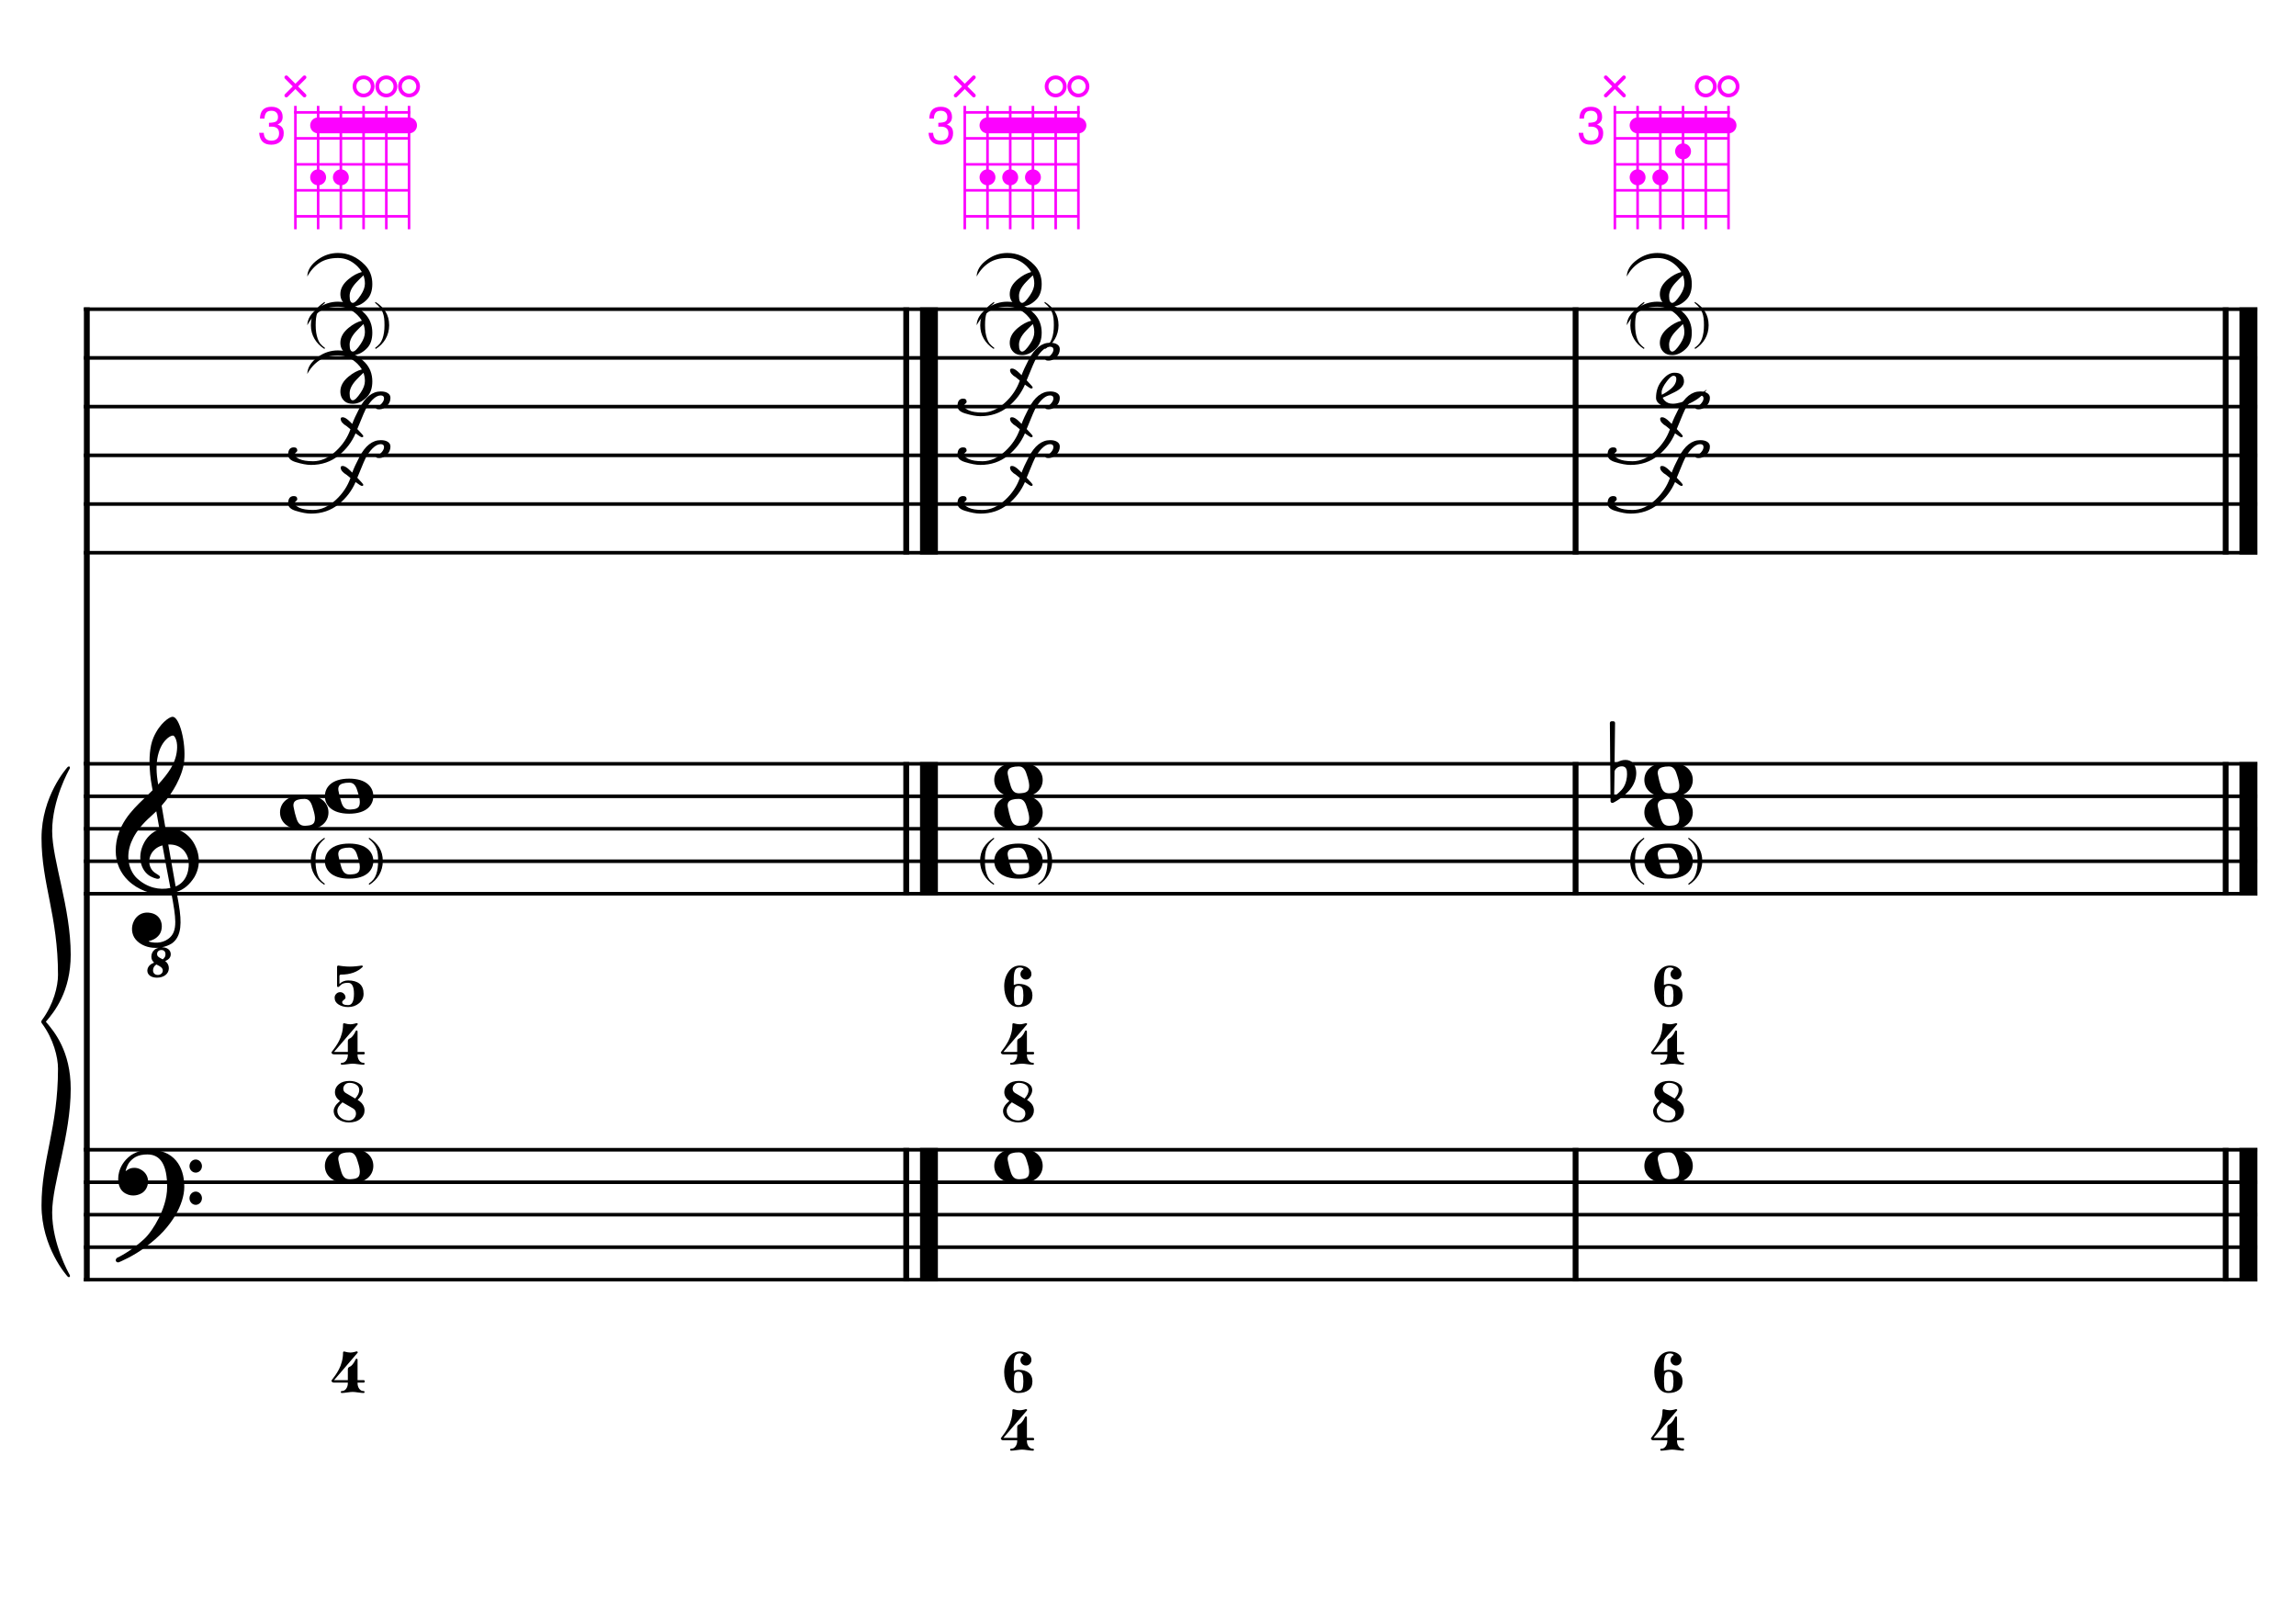 <?xml version="1.0" encoding="UTF-8" standalone="no"?>
<svg width="4209.44px" height="2976.38px" viewBox="0 0 4209.44 2976.38"
 xmlns="http://www.w3.org/2000/svg" xmlns:xlink="http://www.w3.org/1999/xlink" version="1.2" baseProfile="tiny">
<title>Cordes (6)</title>
<desc>Generated by MuseScore 3.6.2</desc>
<polyline class="StaffLines" fill="none" stroke="#000000" stroke-width="6.55" stroke-linejoin="bevel" points="153.819,566.759 4138.58,566.759"/>
<polyline class="StaffLines" fill="none" stroke="#000000" stroke-width="6.55" stroke-linejoin="bevel" points="153.819,656.05 4138.58,656.05"/>
<polyline class="StaffLines" fill="none" stroke="#000000" stroke-width="6.55" stroke-linejoin="bevel" points="153.819,745.342 4138.58,745.342"/>
<polyline class="StaffLines" fill="none" stroke="#000000" stroke-width="6.55" stroke-linejoin="bevel" points="153.819,834.633 4138.58,834.633"/>
<polyline class="StaffLines" fill="none" stroke="#000000" stroke-width="6.55" stroke-linejoin="bevel" points="153.819,923.924 4138.58,923.924"/>
<polyline class="StaffLines" fill="none" stroke="#000000" stroke-width="6.55" stroke-linejoin="bevel" points="153.819,1013.22 4138.58,1013.22"/>
<polyline class="StaffLines" fill="none" stroke="#000000" stroke-width="6.55" stroke-linejoin="bevel" points="153.819,1400.14 4138.58,1400.14"/>
<polyline class="StaffLines" fill="none" stroke="#000000" stroke-width="6.55" stroke-linejoin="bevel" points="153.819,1459.67 4138.58,1459.67"/>
<polyline class="StaffLines" fill="none" stroke="#000000" stroke-width="6.55" stroke-linejoin="bevel" points="153.819,1519.2 4138.58,1519.2"/>
<polyline class="StaffLines" fill="none" stroke="#000000" stroke-width="6.55" stroke-linejoin="bevel" points="153.819,1578.73 4138.58,1578.73"/>
<polyline class="StaffLines" fill="none" stroke="#000000" stroke-width="6.55" stroke-linejoin="bevel" points="153.819,1638.26 4138.58,1638.26"/>
<polyline class="StaffLines" fill="none" stroke="#000000" stroke-width="6.55" stroke-linejoin="bevel" points="153.819,2107.6 4138.58,2107.6"/>
<polyline class="StaffLines" fill="none" stroke="#000000" stroke-width="6.55" stroke-linejoin="bevel" points="153.819,2167.13 4138.58,2167.13"/>
<polyline class="StaffLines" fill="none" stroke="#000000" stroke-width="6.55" stroke-linejoin="bevel" points="153.819,2226.65 4138.58,2226.65"/>
<polyline class="StaffLines" fill="none" stroke="#000000" stroke-width="6.55" stroke-linejoin="bevel" points="153.819,2286.18 4138.58,2286.18"/>
<polyline class="StaffLines" fill="none" stroke="#000000" stroke-width="6.55" stroke-linejoin="bevel" points="153.819,2345.71 4138.58,2345.71"/>
<path class="Symbol" transform="matrix(2.381,0,0,2.381,569.693,1578.73)" d="M0,-0.1 C0,7.7 4,14 10.4,18.1 L10.9,17.4 C7.5,14.8 6.3,13.3 5.2,10.1 C4.2,7.2 3.7,4 3.7,-0.2 C3.7,-8.1 4.8,-12.3 10.9,-17.4 L10.5,-18.1 C3.9,-13.6 0,-8.5 0,-0.1"/>
<path class="Symbol" transform="matrix(2.381,0,0,2.381,684.451,1578.73)" d="M3.7,-0.2 C3.7,4 3.2,7.2 2.2,10.1 C1,13.3 -0.2,14.8 -3.6,17.4 L-3,18.1 C3.4,14.1 7.3,7.6 7.3,-0.1 C7.3,-8.4 3.4,-13.8 -3.2,-18.1 L-3.6,-17.4 C2.6,-12.4 3.7,-8.1 3.7,-0.2"/>
<path class="Symbol" transform="matrix(2.381,0,0,2.381,1796.88,1578.73)" d="M0,-0.1 C0,7.7 4,14 10.4,18.1 L10.9,17.4 C7.5,14.8 6.3,13.3 5.2,10.1 C4.2,7.2 3.7,4 3.7,-0.2 C3.7,-8.1 4.8,-12.3 10.9,-17.4 L10.5,-18.1 C3.9,-13.6 0,-8.5 0,-0.1"/>
<path class="Symbol" transform="matrix(2.381,0,0,2.381,1911.64,1578.73)" d="M3.7,-0.2 C3.7,4 3.2,7.2 2.2,10.1 C1,13.3 -0.2,14.8 -3.6,17.4 L-3,18.1 C3.4,14.1 7.3,7.6 7.3,-0.1 C7.3,-8.4 3.4,-13.8 -3.2,-18.1 L-3.6,-17.4 C2.6,-12.4 3.7,-8.1 3.7,-0.2"/>
<path class="Symbol" transform="matrix(2.381,0,0,2.381,2988.77,1578.73)" d="M0,-0.1 C0,7.7 4,14 10.4,18.1 L10.9,17.4 C7.5,14.8 6.3,13.3 5.2,10.1 C4.2,7.2 3.7,4 3.7,-0.2 C3.7,-8.1 4.8,-12.3 10.9,-17.4 L10.5,-18.1 C3.9,-13.6 0,-8.5 0,-0.1"/>
<path class="Symbol" transform="matrix(2.381,0,0,2.381,3103.53,1578.73)" d="M3.7,-0.2 C3.7,4 3.2,7.2 2.2,10.1 C1,13.3 -0.2,14.8 -3.6,17.4 L-3,18.1 C3.4,14.1 7.3,7.6 7.3,-0.1 C7.3,-8.4 3.4,-13.8 -3.2,-18.1 L-3.6,-17.4 C2.6,-12.4 3.7,-8.1 3.7,-0.2"/>
<path class="Symbol" transform="matrix(2.381,0,0,2.381,569.963,596.523)" d="M0,-0.1 C0,7.7 4,14 10.4,18.1 L10.9,17.4 C7.5,14.8 6.3,13.3 5.2,10.1 C4.2,7.2 3.7,4 3.7,-0.2 C3.7,-8.1 4.8,-12.3 10.9,-17.4 L10.5,-18.1 C3.9,-13.6 0,-8.5 0,-0.1"/>
<path class="Symbol" transform="matrix(2.381,0,0,2.381,696.106,596.523)" d="M3.7,-0.2 C3.7,4 3.2,7.2 2.2,10.1 C1,13.3 -0.2,14.8 -3.6,17.4 L-3,18.1 C3.4,14.1 7.3,7.6 7.3,-0.1 C7.3,-8.4 3.4,-13.8 -3.2,-18.1 L-3.6,-17.4 C2.6,-12.4 3.7,-8.1 3.7,-0.2"/>
<path class="Symbol" transform="matrix(2.381,0,0,2.381,1797.15,596.523)" d="M0,-0.1 C0,7.7 4,14 10.4,18.1 L10.9,17.4 C7.5,14.8 6.3,13.3 5.2,10.1 C4.2,7.2 3.7,4 3.7,-0.2 C3.7,-8.1 4.8,-12.3 10.9,-17.4 L10.5,-18.1 C3.9,-13.6 0,-8.5 0,-0.1"/>
<path class="Symbol" transform="matrix(2.381,0,0,2.381,1923.3,596.523)" d="M3.7,-0.2 C3.7,4 3.2,7.2 2.2,10.1 C1,13.3 -0.2,14.8 -3.6,17.4 L-3,18.1 C3.4,14.1 7.3,7.6 7.3,-0.1 C7.3,-8.4 3.4,-13.8 -3.2,-18.1 L-3.6,-17.4 C2.6,-12.4 3.7,-8.1 3.7,-0.2"/>
<path class="Symbol" transform="matrix(2.381,0,0,2.381,2989.04,596.523)" d="M0,-0.1 C0,7.7 4,14 10.4,18.1 L10.9,17.4 C7.5,14.8 6.3,13.3 5.2,10.1 C4.2,7.2 3.7,4 3.7,-0.2 C3.7,-8.1 4.8,-12.3 10.9,-17.4 L10.5,-18.1 C3.9,-13.6 0,-8.5 0,-0.1"/>
<path class="Symbol" transform="matrix(2.381,0,0,2.381,3115.19,596.523)" d="M3.7,-0.2 C3.7,4 3.2,7.2 2.2,10.1 C1,13.3 -0.2,14.8 -3.6,17.4 L-3,18.1 C3.4,14.1 7.3,7.6 7.3,-0.1 C7.3,-8.4 3.4,-13.8 -3.2,-18.1 L-3.6,-17.4 C2.6,-12.4 3.7,-8.1 3.7,-0.2"/>
<polyline class="BarLine" fill="none" stroke="#000000" stroke-width="10.71" stroke-linejoin="bevel" points="159.176,2104.32 159.176,2348.98"/>
<polyline class="BarLine" fill="none" stroke="#000000" stroke-width="10.71" stroke-linejoin="bevel" points="1661.46,2104.32 1661.46,2348.98"/>
<polyline class="BarLine" fill="none" stroke="#000000" stroke-width="32.74" stroke-linejoin="bevel" points="1703.13,2104.32 1703.13,2348.98"/>
<polyline class="BarLine" fill="none" stroke="#000000" stroke-width="10.71" stroke-linejoin="bevel" points="2888.65,2104.32 2888.65,2348.98"/>
<polyline class="BarLine" fill="none" stroke="#000000" stroke-width="10.71" stroke-linejoin="bevel" points="4080.54,2104.32 4080.54,2348.98"/>
<polyline class="BarLine" fill="none" stroke="#000000" stroke-width="32.74" stroke-linejoin="bevel" points="4122.21,2104.32 4122.21,2348.98"/>
<polyline class="BarLine" fill="none" stroke="#000000" stroke-width="10.71" stroke-linejoin="bevel" points="159.176,1396.87 159.176,2107.6"/>
<polyline class="BarLine" fill="none" stroke="#000000" stroke-width="10.71" stroke-linejoin="bevel" points="1661.46,1396.87 1661.46,1641.53"/>
<polyline class="BarLine" fill="none" stroke="#000000" stroke-width="32.74" stroke-linejoin="bevel" points="1703.13,1396.87 1703.13,1641.53"/>
<polyline class="BarLine" fill="none" stroke="#000000" stroke-width="10.71" stroke-linejoin="bevel" points="2888.65,1396.87 2888.65,1641.53"/>
<polyline class="BarLine" fill="none" stroke="#000000" stroke-width="10.71" stroke-linejoin="bevel" points="4080.54,1396.87 4080.54,1641.53"/>
<polyline class="BarLine" fill="none" stroke="#000000" stroke-width="32.74" stroke-linejoin="bevel" points="4122.21,1396.87 4122.21,1641.53"/>
<polyline class="BarLine" fill="none" stroke="#000000" stroke-width="10.71" stroke-linejoin="bevel" points="159.176,563.485 159.176,1400.14"/>
<polyline class="BarLine" fill="none" stroke="#000000" stroke-width="10.71" stroke-linejoin="bevel" points="1661.46,563.485 1661.46,1016.49"/>
<polyline class="BarLine" fill="none" stroke="#000000" stroke-width="32.74" stroke-linejoin="bevel" points="1703.13,563.485 1703.13,1016.49"/>
<polyline class="BarLine" fill="none" stroke="#000000" stroke-width="10.71" stroke-linejoin="bevel" points="2888.65,563.485 2888.65,1016.49"/>
<polyline class="BarLine" fill="none" stroke="#000000" stroke-width="10.71" stroke-linejoin="bevel" points="4080.54,563.485 4080.54,1016.49"/>
<polyline class="BarLine" fill="none" stroke="#000000" stroke-width="32.74" stroke-linejoin="bevel" points="4122.21,563.485 4122.21,1016.49"/>
<path class="Accidental" transform="matrix(2.381,0,0,2.381,2951.51,1429.91)" d="M20.1,-7.9 C19.5,-11.8 17.1,-15.5 12,-15.5 C7,-15.5 4.1,-12.4 3.6,-11.8 L4,-43.9 C4,-44.7 3.4,-45.3 2.6,-45.3 L1.4,-45.3 C0.6,-45.3 0,-44.7 0,-43.9 L0.5,16.2 C0.5,17 1.1,17.6 1.9,17.6 C2.1,17.6 2.5,17.5 2.7,17.4 C3.1,17.2 9.6,14 15,7.9 C18.8,3.6 20.3,-1.3 20.3,-5.4 C20.3,-6.3 20.2,-7.1 20.1,-7.9 M13.2,-4 C13.2,-2.5 12.8,2.1 10.3,5.9 C8.6,8.5 5.2,11.2 3.3,12.7 L3.6,-6.8 C3.8,-7.7 5.3,-10.6 9.3,-10.6 C12.9,-10.6 13.2,-7.2 13.2,-5.1 L13.2,-4 "/>
<path class="Note" transform="matrix(2.381,0,0,2.381,595.643,2137.36)" d="M18.7,-13.6 C4.9,-13.6 0,-6.6 0,-0.1 C0,6.4 4.9,13.4 18.7,13.4 C32.5,13.4 37.3,6.4 37.3,-0.1 C37.3,-6.6 32.5,-13.6 18.7,-13.6 M10.4,-4.5 C10.3,-4.9 10.3,-5.3 10.3,-5.7 C10.3,-6.5 10.5,-7.3 10.9,-8 C11.6,-9 12.8,-9.7 14.3,-10 C15.6,-10.3 16.3,-10.5 18.9,-10.5 L19,-10.5 C23,-10.5 24.3,-6.8 25.4,-3 L25.7,-2 C26.5,0.6 26.9,2.8 26.9,4.5 C26.9,5.7 26.7,6.8 26.3,7.6 C25.7,8.7 24.7,9.4 23,9.8 C22.1,10 20.6,10.1 20.6,10.1 C20.1,10.1 19.7,10.2 19.3,10.2 C16.1,10.2 14.1,9 12.7,4.7 C11.5,1 11.3,-0.1 10.4,-4.5"/>
<path class="Note" transform="matrix(2.381,0,0,2.381,1822.83,2137.36)" d="M18.7,-13.6 C4.9,-13.6 0,-6.6 0,-0.1 C0,6.4 4.9,13.4 18.7,13.4 C32.5,13.4 37.3,6.4 37.3,-0.1 C37.3,-6.6 32.5,-13.6 18.7,-13.6 M10.4,-4.5 C10.3,-4.9 10.3,-5.3 10.3,-5.7 C10.3,-6.5 10.5,-7.3 10.9,-8 C11.6,-9 12.8,-9.7 14.3,-10 C15.6,-10.3 16.3,-10.5 18.9,-10.5 L19,-10.5 C23,-10.5 24.3,-6.8 25.4,-3 L25.7,-2 C26.5,0.6 26.9,2.8 26.9,4.5 C26.9,5.7 26.7,6.8 26.3,7.6 C25.7,8.7 24.7,9.4 23,9.8 C22.1,10 20.6,10.1 20.6,10.1 C20.1,10.1 19.7,10.2 19.3,10.2 C16.1,10.2 14.1,9 12.7,4.7 C11.5,1 11.3,-0.1 10.4,-4.5"/>
<path class="Note" transform="matrix(2.381,0,0,2.381,3014.72,2137.36)" d="M18.7,-13.6 C4.9,-13.6 0,-6.6 0,-0.1 C0,6.4 4.9,13.4 18.7,13.4 C32.5,13.4 37.3,6.4 37.3,-0.1 C37.3,-6.6 32.5,-13.6 18.7,-13.6 M10.4,-4.5 C10.3,-4.9 10.3,-5.3 10.3,-5.7 C10.3,-6.5 10.5,-7.3 10.9,-8 C11.6,-9 12.8,-9.7 14.3,-10 C15.6,-10.3 16.3,-10.5 18.9,-10.5 L19,-10.5 C23,-10.5 24.3,-6.8 25.4,-3 L25.7,-2 C26.5,0.6 26.9,2.8 26.9,4.5 C26.9,5.7 26.7,6.8 26.3,7.6 C25.7,8.7 24.7,9.4 23,9.8 C22.1,10 20.6,10.1 20.6,10.1 C20.1,10.1 19.7,10.2 19.3,10.2 C16.1,10.2 14.1,9 12.7,4.7 C11.5,1 11.3,-0.1 10.4,-4.5"/>
<path class="Note" transform="matrix(2.381,0,0,2.381,595.643,1578.73)" d="M18.7,-13.6 C4.9,-13.6 0,-6.6 0,-0.1 C0,6.4 4.9,13.4 18.7,13.4 C32.5,13.4 37.3,6.4 37.3,-0.1 C37.3,-6.6 32.5,-13.6 18.7,-13.6 M10.4,-4.5 C10.3,-4.9 10.3,-5.3 10.3,-5.7 C10.3,-6.5 10.5,-7.3 10.9,-8 C11.6,-9 12.8,-9.7 14.3,-10 C15.6,-10.3 16.3,-10.5 18.9,-10.5 L19,-10.5 C23,-10.5 24.3,-6.8 25.4,-3 L25.7,-2 C26.5,0.6 26.9,2.8 26.9,4.5 C26.9,5.7 26.7,6.8 26.3,7.6 C25.7,8.7 24.7,9.4 23,9.8 C22.1,10 20.6,10.1 20.6,10.1 C20.1,10.1 19.7,10.2 19.3,10.2 C16.1,10.2 14.1,9 12.7,4.7 C11.5,1 11.3,-0.1 10.4,-4.5"/>
<path class="Note" transform="matrix(2.381,0,0,2.381,513.384,1489.44)" d="M18.7,-13.6 C4.9,-13.6 0,-6.6 0,-0.1 C0,6.4 4.9,13.4 18.7,13.4 C32.5,13.4 37.3,6.4 37.3,-0.1 C37.3,-6.6 32.5,-13.6 18.7,-13.6 M10.4,-4.5 C10.3,-4.9 10.3,-5.3 10.3,-5.7 C10.3,-6.5 10.5,-7.3 10.9,-8 C11.6,-9 12.8,-9.7 14.3,-10 C15.6,-10.3 16.3,-10.5 18.9,-10.5 L19,-10.5 C23,-10.5 24.3,-6.8 25.4,-3 L25.7,-2 C26.5,0.6 26.9,2.8 26.9,4.5 C26.9,5.7 26.7,6.8 26.3,7.6 C25.7,8.7 24.7,9.4 23,9.8 C22.1,10 20.6,10.1 20.6,10.1 C20.1,10.1 19.7,10.2 19.3,10.2 C16.1,10.2 14.1,9 12.7,4.7 C11.5,1 11.3,-0.1 10.4,-4.5"/>
<path class="Note" transform="matrix(2.381,0,0,2.381,595.643,1459.67)" d="M18.7,-13.6 C4.9,-13.6 0,-6.6 0,-0.1 C0,6.4 4.9,13.4 18.7,13.4 C32.5,13.4 37.3,6.4 37.3,-0.1 C37.3,-6.6 32.5,-13.6 18.7,-13.6 M10.4,-4.5 C10.3,-4.9 10.3,-5.3 10.3,-5.7 C10.3,-6.5 10.5,-7.3 10.9,-8 C11.6,-9 12.8,-9.7 14.3,-10 C15.6,-10.3 16.3,-10.5 18.9,-10.5 L19,-10.5 C23,-10.5 24.3,-6.8 25.4,-3 L25.7,-2 C26.5,0.6 26.9,2.8 26.9,4.5 C26.9,5.7 26.7,6.8 26.3,7.6 C25.7,8.7 24.7,9.4 23,9.8 C22.1,10 20.6,10.1 20.6,10.1 C20.1,10.1 19.7,10.2 19.3,10.2 C16.1,10.2 14.1,9 12.7,4.7 C11.5,1 11.3,-0.1 10.4,-4.5"/>
<path class="Note" transform="matrix(2.381,0,0,2.381,1822.83,1578.73)" d="M18.7,-13.6 C4.9,-13.6 0,-6.6 0,-0.1 C0,6.4 4.9,13.4 18.7,13.4 C32.5,13.4 37.3,6.4 37.3,-0.1 C37.3,-6.6 32.5,-13.6 18.7,-13.6 M10.4,-4.5 C10.3,-4.9 10.3,-5.3 10.3,-5.7 C10.3,-6.5 10.5,-7.3 10.9,-8 C11.6,-9 12.8,-9.7 14.3,-10 C15.6,-10.3 16.3,-10.5 18.9,-10.5 L19,-10.5 C23,-10.5 24.3,-6.8 25.4,-3 L25.7,-2 C26.5,0.6 26.9,2.8 26.9,4.5 C26.9,5.7 26.7,6.8 26.3,7.6 C25.7,8.7 24.7,9.4 23,9.8 C22.1,10 20.6,10.1 20.6,10.1 C20.1,10.1 19.7,10.2 19.3,10.2 C16.1,10.2 14.1,9 12.7,4.7 C11.5,1 11.3,-0.1 10.4,-4.5"/>
<path class="Note" transform="matrix(2.381,0,0,2.381,1822.83,1489.44)" d="M18.7,-13.6 C4.9,-13.6 0,-6.6 0,-0.1 C0,6.4 4.9,13.4 18.7,13.4 C32.5,13.4 37.3,6.4 37.3,-0.1 C37.3,-6.6 32.5,-13.6 18.7,-13.6 M10.4,-4.5 C10.3,-4.9 10.3,-5.3 10.3,-5.7 C10.3,-6.5 10.5,-7.3 10.9,-8 C11.6,-9 12.8,-9.7 14.3,-10 C15.6,-10.3 16.3,-10.5 18.9,-10.5 L19,-10.5 C23,-10.5 24.3,-6.8 25.4,-3 L25.7,-2 C26.5,0.6 26.9,2.8 26.9,4.5 C26.9,5.7 26.7,6.8 26.3,7.6 C25.7,8.7 24.7,9.4 23,9.8 C22.1,10 20.6,10.1 20.6,10.1 C20.1,10.1 19.7,10.2 19.3,10.2 C16.1,10.2 14.1,9 12.7,4.7 C11.5,1 11.3,-0.1 10.4,-4.5"/>
<path class="Note" transform="matrix(2.381,0,0,2.381,1822.83,1429.91)" d="M18.7,-13.6 C4.9,-13.6 0,-6.6 0,-0.1 C0,6.4 4.9,13.4 18.7,13.4 C32.5,13.4 37.3,6.4 37.3,-0.1 C37.3,-6.6 32.5,-13.6 18.7,-13.6 M10.4,-4.5 C10.3,-4.9 10.3,-5.3 10.3,-5.7 C10.3,-6.5 10.5,-7.3 10.9,-8 C11.6,-9 12.8,-9.7 14.3,-10 C15.6,-10.3 16.3,-10.5 18.9,-10.5 L19,-10.5 C23,-10.5 24.3,-6.8 25.4,-3 L25.7,-2 C26.5,0.6 26.9,2.8 26.9,4.5 C26.9,5.7 26.7,6.8 26.3,7.6 C25.7,8.7 24.7,9.4 23,9.8 C22.1,10 20.6,10.1 20.6,10.1 C20.1,10.1 19.7,10.2 19.3,10.2 C16.1,10.2 14.1,9 12.7,4.7 C11.5,1 11.3,-0.1 10.4,-4.5"/>
<path class="Note" transform="matrix(2.381,0,0,2.381,3014.72,1578.73)" d="M18.7,-13.6 C4.9,-13.6 0,-6.6 0,-0.1 C0,6.4 4.9,13.4 18.7,13.4 C32.5,13.4 37.3,6.4 37.3,-0.1 C37.3,-6.6 32.5,-13.6 18.7,-13.6 M10.4,-4.5 C10.3,-4.9 10.3,-5.3 10.3,-5.7 C10.3,-6.5 10.5,-7.3 10.9,-8 C11.6,-9 12.8,-9.7 14.3,-10 C15.6,-10.3 16.3,-10.5 18.9,-10.5 L19,-10.5 C23,-10.5 24.3,-6.8 25.4,-3 L25.7,-2 C26.5,0.6 26.9,2.8 26.9,4.5 C26.9,5.7 26.7,6.8 26.3,7.6 C25.7,8.7 24.7,9.4 23,9.8 C22.1,10 20.6,10.1 20.6,10.1 C20.1,10.1 19.7,10.2 19.3,10.2 C16.1,10.2 14.1,9 12.7,4.7 C11.5,1 11.3,-0.1 10.4,-4.5"/>
<path class="Note" transform="matrix(2.381,0,0,2.381,3014.72,1489.44)" d="M18.7,-13.6 C4.9,-13.6 0,-6.6 0,-0.1 C0,6.4 4.9,13.4 18.7,13.4 C32.5,13.4 37.3,6.4 37.3,-0.1 C37.3,-6.6 32.5,-13.6 18.7,-13.6 M10.4,-4.5 C10.3,-4.9 10.3,-5.3 10.3,-5.7 C10.3,-6.5 10.5,-7.3 10.9,-8 C11.6,-9 12.8,-9.7 14.3,-10 C15.6,-10.3 16.3,-10.5 18.9,-10.5 L19,-10.5 C23,-10.5 24.3,-6.8 25.4,-3 L25.7,-2 C26.5,0.6 26.9,2.8 26.9,4.5 C26.9,5.7 26.7,6.8 26.3,7.6 C25.7,8.7 24.7,9.4 23,9.8 C22.1,10 20.6,10.1 20.6,10.1 C20.1,10.1 19.7,10.2 19.3,10.2 C16.1,10.2 14.1,9 12.7,4.7 C11.5,1 11.3,-0.1 10.4,-4.5"/>
<path class="Note" transform="matrix(2.381,0,0,2.381,3014.72,1429.91)" d="M18.7,-13.6 C4.9,-13.6 0,-6.6 0,-0.1 C0,6.4 4.9,13.4 18.7,13.4 C32.5,13.4 37.3,6.4 37.3,-0.1 C37.3,-6.6 32.5,-13.6 18.7,-13.6 M10.4,-4.5 C10.3,-4.9 10.3,-5.3 10.3,-5.7 C10.3,-6.5 10.5,-7.3 10.9,-8 C11.6,-9 12.8,-9.7 14.3,-10 C15.6,-10.3 16.3,-10.5 18.9,-10.5 L19,-10.5 C23,-10.5 24.3,-6.8 25.4,-3 L25.7,-2 C26.5,0.6 26.9,2.8 26.9,4.5 C26.9,5.7 26.7,6.8 26.3,7.6 C25.7,8.7 24.7,9.4 23,9.8 C22.1,10 20.6,10.1 20.6,10.1 C20.1,10.1 19.7,10.2 19.3,10.2 C16.1,10.2 14.1,9 12.7,4.7 C11.5,1 11.3,-0.1 10.4,-4.5"/>
<path class="Note" d="M563.374,596.25 C563.684,584.551 570.153,574.17 582.781,565.105 C594.015,557.048 606.295,553.019 619.62,553.019 C638.291,553.019 654.755,560.341 669.01,574.983 C678.074,584.357 682.607,595.979 682.607,609.846 C682.607,622.32 679.275,631.888 672.612,638.55 C664.478,646.763 655.878,650.869 646.814,650.869 C640.616,650.869 635.812,649.474 632.403,646.685 C626.825,642.114 624.036,635.994 624.036,628.324 C624.036,618.407 628.995,609.343 638.911,601.131 C647.046,594.39 655.22,589.974 663.432,587.883 C661.262,584.164 658.512,580.677 655.181,577.424 C644.799,567.274 633.023,562.2 619.853,562.2 C606.14,562.2 594.79,565.183 585.803,571.148 C576.506,577.269 569.03,585.636 563.374,596.25 M666.337,594.042 C662.076,597.993 657.815,602.215 653.554,606.709 C645.187,615.541 641.003,623.908 641.003,631.81 C641.003,640.255 642.94,644.477 646.814,644.477 C650.3,644.477 655.181,639.713 661.456,630.183 C666.492,622.591 669.01,615.618 669.01,609.265 C669.01,603.842 668.119,598.768 666.337,594.042"/>
<path class="Note" d="M689.338,837.395 C693.676,834.451 696.814,832.011 698.751,830.074 C702.315,826.278 704.097,822.791 704.097,819.615 C704.097,815.974 702.082,814.153 698.054,814.153 C690.229,814.153 681.861,821.048 672.952,834.839 C670.24,839.022 664.275,852.658 655.056,875.745 C662.416,883.337 666.096,887.637 666.096,888.644 C666.096,890.039 665.205,890.736 663.423,890.736 C662.028,890.736 658.193,888.373 651.918,883.647 C645.1,899.529 634.757,913.087 620.889,924.321 C606.712,935.787 589.784,941.52 570.105,941.52 C562.59,941.52 553.177,939.777 541.866,936.291 C532.802,933.502 528.269,929.047 528.269,922.926 C528.269,913.862 531.756,909.33 538.728,909.33 C542.912,909.33 545.004,911.267 545.004,915.14 C545.004,916.38 544.035,917.697 542.098,919.091 C541.091,919.789 540.588,921.145 540.588,923.159 C540.588,925.561 543.261,928.04 548.606,930.596 C554.417,933.385 562.939,934.78 574.173,934.78 C588.66,934.78 602.644,928.505 616.125,915.954 C628.366,904.565 637.159,891.317 642.505,876.21 C640.413,874.505 638.166,872.646 635.764,870.632 C628.327,866.216 624.608,861.683 624.608,857.035 C624.608,855.098 625.887,854.13 628.443,854.13 C631.852,854.13 636.462,857.035 642.272,862.845 C643.512,864.085 644.674,865.247 645.759,866.332 C648.47,858.894 652.809,849.442 658.774,837.976 C669.543,817.213 682.636,806.832 698.054,806.832 C703.554,806.832 707.893,807.878 711.069,809.969 C714.246,812.061 715.834,814.928 715.834,818.569 C715.834,824.38 713.703,829.299 709.442,833.328 C705.026,837.511 700.417,839.603 695.613,839.603 C691.43,839.603 689.338,838.867 689.338,837.395"/>
<path class="Note" d="M689.338,748.104 C693.676,745.16 696.814,742.719 698.751,740.783 C702.315,736.986 704.097,733.5 704.097,730.324 C704.097,726.682 702.082,724.862 698.054,724.862 C690.229,724.862 681.861,731.757 672.952,745.547 C670.24,749.731 664.275,763.366 655.056,786.453 C662.416,794.046 666.096,798.346 666.096,799.353 C666.096,800.747 665.205,801.445 663.423,801.445 C662.028,801.445 658.193,799.082 651.918,794.356 C645.1,810.238 634.757,823.796 620.889,835.03 C606.712,846.496 589.784,852.229 570.105,852.229 C562.59,852.229 553.177,850.486 541.866,846.999 C532.802,844.21 528.269,839.756 528.269,833.635 C528.269,824.571 531.756,820.038 538.728,820.038 C542.912,820.038 545.004,821.975 545.004,825.849 C545.004,827.089 544.035,828.406 542.098,829.8 C541.091,830.497 540.588,831.853 540.588,833.868 C540.588,836.269 543.261,838.748 548.606,841.305 C554.417,844.094 562.939,845.489 574.173,845.489 C588.66,845.489 602.644,839.213 616.125,826.662 C628.366,815.274 637.159,802.026 642.505,786.918 C640.413,785.214 638.166,783.355 635.764,781.34 C628.327,776.924 624.608,772.392 624.608,767.743 C624.608,765.807 625.887,764.838 628.443,764.838 C631.852,764.838 636.462,767.743 642.272,773.554 C643.512,774.794 644.674,775.956 645.759,777.04 C648.47,769.603 652.809,760.151 658.774,748.685 C669.543,727.922 682.636,717.54 698.054,717.54 C703.554,717.54 707.893,718.586 711.069,720.678 C714.246,722.77 715.834,725.636 715.834,729.278 C715.834,735.088 713.703,740.008 709.442,744.036 C705.026,748.22 700.417,750.312 695.613,750.312 C691.43,750.312 689.338,749.576 689.338,748.104"/>
<path class="Note" d="M563.374,506.958 C563.684,495.26 570.153,484.878 582.781,475.814 C594.015,467.757 606.295,463.728 619.62,463.728 C638.291,463.728 654.755,471.049 669.01,485.692 C678.074,495.066 682.607,506.687 682.607,520.555 C682.607,533.028 679.275,542.596 672.612,549.259 C664.478,557.471 655.878,561.577 646.814,561.577 C640.616,561.577 635.812,560.183 632.403,557.394 C626.825,552.823 624.036,546.702 624.036,539.033 C624.036,529.116 628.995,520.051 638.911,511.839 C647.046,505.099 655.22,500.683 663.432,498.591 C661.262,494.872 658.512,491.386 655.181,488.132 C644.799,477.983 633.023,472.909 619.853,472.909 C606.14,472.909 594.79,475.891 585.803,481.857 C576.506,487.977 569.03,496.344 563.374,506.958 M666.337,504.75 C662.076,508.702 657.815,512.924 653.554,517.417 C645.187,526.249 641.003,534.617 641.003,542.519 C641.003,550.964 642.94,555.186 646.814,555.186 C650.3,555.186 655.181,550.421 661.456,540.892 C666.492,533.299 669.01,526.327 669.01,519.974 C669.01,514.551 668.119,509.476 666.337,504.75"/>
<path class="Note" d="M563.374,685.541 C563.684,673.842 570.153,663.461 582.781,654.396 C594.015,646.339 606.295,642.311 619.62,642.311 C638.291,642.311 654.755,649.632 669.01,664.274 C678.074,673.649 682.607,685.27 682.607,699.138 C682.607,711.611 679.275,721.179 672.612,727.842 C664.478,736.054 655.878,740.16 646.814,740.16 C640.616,740.16 635.812,738.766 632.403,735.977 C626.825,731.406 624.036,725.285 624.036,717.615 C624.036,707.699 628.995,698.634 638.911,690.422 C647.046,683.682 655.22,679.266 663.432,677.174 C661.262,673.455 658.512,669.969 655.181,666.715 C644.799,656.566 633.023,651.491 619.853,651.491 C606.14,651.491 594.79,654.474 585.803,660.439 C576.506,666.56 569.03,674.927 563.374,685.541 M666.337,683.333 C662.076,687.284 657.815,691.507 653.554,696 C645.187,704.832 641.003,713.199 641.003,721.102 C641.003,729.546 642.94,733.769 646.814,733.769 C650.3,733.769 655.181,729.004 661.456,719.475 C666.492,711.882 669.01,704.91 669.01,698.557 C669.01,693.133 668.119,688.059 666.337,683.333"/>
<path class="Note" d="M1790.56,596.25 C1790.87,584.551 1797.34,574.17 1809.97,565.105 C1821.2,557.048 1833.48,553.019 1846.81,553.019 C1865.48,553.019 1881.94,560.341 1896.2,574.983 C1905.26,584.357 1909.8,595.979 1909.8,609.846 C1909.8,622.32 1906.46,631.888 1899.8,638.55 C1891.67,646.763 1883.07,650.869 1874,650.869 C1867.81,650.869 1863,649.474 1859.59,646.685 C1854.01,642.114 1851.23,635.994 1851.23,628.324 C1851.23,618.407 1856.18,609.343 1866.1,601.131 C1874.24,594.39 1882.41,589.974 1890.62,587.883 C1888.45,584.164 1885.7,580.677 1882.37,577.424 C1871.99,567.274 1860.21,562.2 1847.04,562.2 C1833.33,562.2 1821.98,565.183 1812.99,571.148 C1803.7,577.269 1796.22,585.636 1790.56,596.25 M1893.53,594.042 C1889.27,597.993 1885,602.215 1880.74,606.709 C1872.38,615.541 1868.19,623.908 1868.19,631.81 C1868.19,640.255 1870.13,644.477 1874,644.477 C1877.49,644.477 1882.37,639.713 1888.65,630.183 C1893.68,622.591 1896.2,615.618 1896.2,609.265 C1896.2,603.842 1895.31,598.768 1893.53,594.042"/>
<path class="Note" d="M1916.53,837.395 C1920.87,834.451 1924,832.011 1925.94,830.074 C1929.5,826.278 1931.29,822.791 1931.29,819.615 C1931.29,815.974 1929.27,814.153 1925.24,814.153 C1917.42,814.153 1909.05,821.048 1900.14,834.839 C1897.43,839.022 1891.46,852.658 1882.25,875.745 C1889.61,883.337 1893.29,887.637 1893.29,888.644 C1893.29,890.039 1892.39,890.736 1890.61,890.736 C1889.22,890.736 1885.38,888.373 1879.11,883.647 C1872.29,899.529 1861.95,913.087 1848.08,924.321 C1833.9,935.787 1816.97,941.52 1797.29,941.52 C1789.78,941.52 1780.37,939.777 1769.06,936.291 C1759.99,933.502 1755.46,929.047 1755.46,922.926 C1755.46,913.862 1758.95,909.33 1765.92,909.33 C1770.1,909.33 1772.19,911.267 1772.19,915.14 C1772.19,916.38 1771.22,917.697 1769.29,919.091 C1768.28,919.789 1767.78,921.145 1767.78,923.159 C1767.78,925.561 1770.45,928.04 1775.8,930.596 C1781.61,933.385 1790.13,934.78 1801.36,934.78 C1815.85,934.78 1829.83,928.505 1843.31,915.954 C1855.56,904.565 1864.35,891.317 1869.69,876.21 C1867.6,874.505 1865.36,872.646 1862.95,870.632 C1855.52,866.216 1851.8,861.683 1851.8,857.035 C1851.8,855.098 1853.08,854.13 1855.63,854.13 C1859.04,854.13 1863.65,857.035 1869.46,862.845 C1870.7,864.085 1871.86,865.247 1872.95,866.332 C1875.66,858.894 1880,849.442 1885.96,837.976 C1896.73,817.213 1909.83,806.832 1925.24,806.832 C1930.74,806.832 1935.08,807.878 1938.26,809.969 C1941.44,812.061 1943.02,814.928 1943.02,818.569 C1943.02,824.38 1940.89,829.299 1936.63,833.328 C1932.22,837.511 1927.61,839.603 1922.8,839.603 C1918.62,839.603 1916.53,838.867 1916.53,837.395"/>
<path class="Note" d="M1916.53,748.104 C1920.87,745.16 1924,742.719 1925.94,740.783 C1929.5,736.986 1931.29,733.5 1931.29,730.324 C1931.29,726.682 1929.27,724.862 1925.24,724.862 C1917.42,724.862 1909.05,731.757 1900.14,745.547 C1897.43,749.731 1891.46,763.366 1882.25,786.453 C1889.61,794.046 1893.29,798.346 1893.29,799.353 C1893.29,800.747 1892.39,801.445 1890.61,801.445 C1889.22,801.445 1885.38,799.082 1879.11,794.356 C1872.29,810.238 1861.95,823.796 1848.08,835.03 C1833.9,846.496 1816.97,852.229 1797.29,852.229 C1789.78,852.229 1780.37,850.486 1769.06,846.999 C1759.99,844.21 1755.46,839.756 1755.46,833.635 C1755.46,824.571 1758.95,820.038 1765.92,820.038 C1770.1,820.038 1772.19,821.975 1772.19,825.849 C1772.19,827.089 1771.22,828.406 1769.29,829.8 C1768.28,830.497 1767.78,831.853 1767.78,833.868 C1767.78,836.269 1770.45,838.748 1775.8,841.305 C1781.61,844.094 1790.13,845.489 1801.36,845.489 C1815.85,845.489 1829.83,839.213 1843.31,826.662 C1855.56,815.274 1864.35,802.026 1869.69,786.918 C1867.6,785.214 1865.36,783.355 1862.95,781.34 C1855.52,776.924 1851.8,772.392 1851.8,767.743 C1851.8,765.807 1853.08,764.838 1855.63,764.838 C1859.04,764.838 1863.65,767.743 1869.46,773.554 C1870.7,774.794 1871.86,775.956 1872.95,777.04 C1875.66,769.603 1880,760.151 1885.96,748.685 C1896.73,727.922 1909.83,717.54 1925.24,717.54 C1930.74,717.54 1935.08,718.586 1938.26,720.678 C1941.44,722.77 1943.02,725.636 1943.02,729.278 C1943.02,735.088 1940.89,740.008 1936.63,744.036 C1932.22,748.22 1927.61,750.312 1922.8,750.312 C1918.62,750.312 1916.53,749.576 1916.53,748.104"/>
<path class="Note" d="M1790.56,506.958 C1790.87,495.26 1797.34,484.878 1809.97,475.814 C1821.2,467.757 1833.48,463.728 1846.81,463.728 C1865.48,463.728 1881.94,471.049 1896.2,485.692 C1905.26,495.066 1909.8,506.687 1909.8,520.555 C1909.8,533.028 1906.46,542.596 1899.8,549.259 C1891.67,557.471 1883.07,561.577 1874,561.577 C1867.81,561.577 1863,560.183 1859.59,557.394 C1854.01,552.823 1851.23,546.702 1851.23,539.033 C1851.23,529.116 1856.18,520.051 1866.1,511.839 C1874.24,505.099 1882.41,500.683 1890.62,498.591 C1888.45,494.872 1885.7,491.386 1882.37,488.132 C1871.99,477.983 1860.21,472.909 1847.04,472.909 C1833.33,472.909 1821.98,475.891 1812.99,481.857 C1803.7,487.977 1796.22,496.344 1790.56,506.958 M1893.53,504.75 C1889.27,508.702 1885,512.924 1880.74,517.417 C1872.38,526.249 1868.19,534.617 1868.19,542.519 C1868.19,550.964 1870.13,555.186 1874,555.186 C1877.49,555.186 1882.37,550.421 1888.65,540.892 C1893.68,533.299 1896.2,526.327 1896.2,519.974 C1896.2,514.551 1895.31,509.476 1893.53,504.75"/>
<path class="Note" d="M1916.53,658.813 C1920.87,655.869 1924,653.428 1925.94,651.491 C1929.5,647.695 1931.29,644.209 1931.29,641.032 C1931.29,637.391 1929.27,635.57 1925.24,635.57 C1917.42,635.57 1909.05,642.466 1900.14,656.256 C1897.43,660.439 1891.46,674.075 1882.25,697.162 C1889.61,704.755 1893.29,709.054 1893.29,710.062 C1893.29,711.456 1892.39,712.153 1890.61,712.153 C1889.22,712.153 1885.38,709.79 1879.11,705.064 C1872.29,720.947 1861.95,734.505 1848.08,745.738 C1833.9,757.204 1816.97,762.938 1797.29,762.938 C1789.78,762.938 1780.37,761.194 1769.06,757.708 C1759.99,754.919 1755.46,750.464 1755.46,744.344 C1755.46,735.279 1758.95,730.747 1765.92,730.747 C1770.1,730.747 1772.19,732.684 1772.19,736.558 C1772.19,737.797 1771.22,739.114 1769.29,740.509 C1768.28,741.206 1767.78,742.562 1767.78,744.576 C1767.78,746.978 1770.45,749.457 1775.8,752.014 C1781.61,754.803 1790.13,756.197 1801.36,756.197 C1815.85,756.197 1829.83,749.922 1843.31,737.371 C1855.56,725.982 1864.35,712.734 1869.69,697.627 C1867.6,695.923 1865.36,694.063 1862.95,692.049 C1855.52,687.633 1851.8,683.101 1851.8,678.452 C1851.8,676.515 1853.08,675.547 1855.63,675.547 C1859.04,675.547 1863.65,678.452 1869.46,684.263 C1870.7,685.502 1871.86,686.664 1872.95,687.749 C1875.66,680.312 1880,670.86 1885.96,659.394 C1896.73,638.631 1909.83,628.249 1925.24,628.249 C1930.74,628.249 1935.08,629.295 1938.26,631.387 C1941.44,633.479 1943.02,636.345 1943.02,639.986 C1943.02,645.797 1940.89,650.716 1936.63,654.745 C1932.22,658.929 1927.61,661.021 1922.8,661.021 C1918.62,661.021 1916.53,660.285 1916.53,658.813"/>
<path class="Note" d="M2982.46,596.25 C2982.77,584.551 2989.23,574.17 3001.86,565.105 C3013.1,557.048 3025.38,553.019 3038.7,553.019 C3057.37,553.019 3073.84,560.341 3088.09,574.983 C3097.16,584.357 3101.69,595.979 3101.69,609.846 C3101.69,622.32 3098.36,631.888 3091.69,638.55 C3083.56,646.763 3074.96,650.869 3065.89,650.869 C3059.7,650.869 3054.89,649.474 3051.48,646.685 C3045.91,642.114 3043.12,635.994 3043.12,628.324 C3043.12,618.407 3048.08,609.343 3057.99,601.131 C3066.13,594.39 3074.3,589.974 3082.51,587.883 C3080.34,584.164 3077.59,580.677 3074.26,577.424 C3063.88,567.274 3052.1,562.2 3038.93,562.2 C3025.22,562.2 3013.87,565.183 3004.88,571.148 C2995.59,577.269 2988.11,585.636 2982.46,596.25 M3085.42,594.042 C3081.16,597.993 3076.9,602.215 3072.63,606.709 C3064.27,615.541 3060.08,623.908 3060.08,631.81 C3060.08,640.255 3062.02,644.477 3065.89,644.477 C3069.38,644.477 3074.26,639.713 3080.54,630.183 C3085.57,622.591 3088.09,615.618 3088.09,609.265 C3088.09,603.842 3087.2,598.768 3085.42,594.042"/>
<path class="Note" d="M3108.42,837.395 C3112.76,834.451 3115.9,832.011 3117.83,830.074 C3121.4,826.278 3123.18,822.791 3123.18,819.615 C3123.18,815.974 3121.16,814.153 3117.13,814.153 C3109.31,814.153 3100.94,821.048 3092.03,834.839 C3089.32,839.022 3083.36,852.658 3074.14,875.745 C3081.5,883.337 3085.18,887.637 3085.18,888.644 C3085.18,890.039 3084.29,890.736 3082.5,890.736 C3081.11,890.736 3077.27,888.373 3071,883.647 C3064.18,899.529 3053.84,913.087 3039.97,924.321 C3025.79,935.787 3008.86,941.52 2989.19,941.52 C2981.67,941.52 2972.26,939.777 2960.95,936.291 C2951.88,933.502 2947.35,929.047 2947.35,922.926 C2947.35,913.862 2950.84,909.33 2957.81,909.33 C2961.99,909.33 2964.08,911.267 2964.08,915.14 C2964.08,916.38 2963.12,917.697 2961.18,919.091 C2960.17,919.789 2959.67,921.145 2959.67,923.159 C2959.67,925.561 2962.34,928.04 2967.69,930.596 C2973.5,933.385 2982.02,934.78 2993.25,934.78 C3007.74,934.78 3021.73,928.505 3035.21,915.954 C3047.45,904.565 3056.24,891.317 3061.59,876.21 C3059.49,874.505 3057.25,872.646 3054.85,870.632 C3047.41,866.216 3043.69,861.683 3043.69,857.035 C3043.69,855.098 3044.97,854.13 3047.52,854.13 C3050.93,854.13 3055.54,857.035 3061.35,862.845 C3062.59,864.085 3063.76,865.247 3064.84,866.332 C3067.55,858.894 3071.89,849.442 3077.86,837.976 C3088.62,817.213 3101.72,806.832 3117.13,806.832 C3122.64,806.832 3126.97,807.878 3130.15,809.969 C3133.33,812.061 3134.91,814.928 3134.91,818.569 C3134.91,824.38 3132.78,829.299 3128.52,833.328 C3124.11,837.511 3119.5,839.603 3114.69,839.603 C3110.51,839.603 3108.42,838.867 3108.42,837.395"/>
<path class="Note" d="M3108.42,748.104 C3112.76,745.16 3115.9,742.719 3117.83,740.783 C3121.4,736.986 3123.18,733.5 3123.18,730.324 C3123.18,726.682 3121.16,724.862 3117.13,724.862 C3109.31,724.862 3100.94,731.757 3092.03,745.547 C3089.32,749.731 3083.36,763.366 3074.14,786.453 C3081.5,794.046 3085.18,798.346 3085.18,799.353 C3085.18,800.747 3084.29,801.445 3082.5,801.445 C3081.11,801.445 3077.27,799.082 3071,794.356 C3064.18,810.238 3053.84,823.796 3039.97,835.03 C3025.79,846.496 3008.86,852.229 2989.19,852.229 C2981.67,852.229 2972.26,850.486 2960.95,846.999 C2951.88,844.21 2947.35,839.756 2947.35,833.635 C2947.35,824.571 2950.84,820.038 2957.81,820.038 C2961.99,820.038 2964.08,821.975 2964.08,825.849 C2964.08,827.089 2963.12,828.406 2961.18,829.8 C2960.17,830.497 2959.67,831.853 2959.67,833.868 C2959.67,836.269 2962.34,838.748 2967.69,841.305 C2973.5,844.094 2982.02,845.489 2993.25,845.489 C3007.74,845.489 3021.73,839.213 3035.21,826.662 C3047.45,815.274 3056.24,802.026 3061.59,786.918 C3059.49,785.214 3057.25,783.355 3054.85,781.34 C3047.41,776.924 3043.69,772.392 3043.69,767.743 C3043.69,765.807 3044.97,764.838 3047.52,764.838 C3050.93,764.838 3055.54,767.743 3061.35,773.554 C3062.59,774.794 3063.76,775.956 3064.84,777.04 C3067.55,769.603 3071.89,760.151 3077.86,748.685 C3088.62,727.922 3101.72,717.54 3117.13,717.54 C3122.64,717.54 3126.97,718.586 3130.15,720.678 C3133.33,722.77 3134.91,725.636 3134.91,729.278 C3134.91,735.088 3132.78,740.008 3128.52,744.036 C3124.11,748.22 3119.5,750.312 3114.69,750.312 C3110.51,750.312 3108.42,749.576 3108.42,748.104"/>
<path class="Note" d="M2982.46,506.958 C2982.77,495.26 2989.23,484.878 3001.86,475.814 C3013.1,467.757 3025.38,463.728 3038.7,463.728 C3057.37,463.728 3073.84,471.049 3088.09,485.692 C3097.16,495.066 3101.69,506.687 3101.69,520.555 C3101.69,533.028 3098.36,542.596 3091.69,549.259 C3083.56,557.471 3074.96,561.577 3065.89,561.577 C3059.7,561.577 3054.89,560.183 3051.48,557.394 C3045.91,552.823 3043.12,546.702 3043.12,539.033 C3043.12,529.116 3048.08,520.051 3057.99,511.839 C3066.13,505.099 3074.3,500.683 3082.51,498.591 C3080.34,494.872 3077.59,491.386 3074.26,488.132 C3063.88,477.983 3052.1,472.909 3038.93,472.909 C3025.22,472.909 3013.87,475.891 3004.88,481.857 C2995.59,487.977 2988.11,496.344 2982.46,506.958 M3085.42,504.75 C3081.16,508.702 3076.9,512.924 3072.63,517.417 C3064.27,526.249 3060.08,534.617 3060.08,542.519 C3060.08,550.964 3062.02,555.186 3065.89,555.186 C3069.38,555.186 3074.26,550.421 3080.54,540.892 C3085.57,533.299 3088.09,526.327 3088.09,519.974 C3088.09,514.551 3087.2,509.476 3085.42,504.75"/>
<path class="Note" d="M3129.34,713.896 C3122.98,723.891 3112.95,732.18 3099.24,738.766 C3087.31,744.499 3076.15,747.365 3065.77,747.365 C3057.48,747.365 3050.58,745.7 3045.08,742.368 C3039.12,738.727 3036.14,734.388 3036.14,729.353 C3036.14,717.964 3039.12,708.163 3045.08,699.951 C3053.22,688.795 3061.43,683.217 3069.72,683.217 C3075.61,683.217 3079.79,684.379 3082.27,686.703 C3085.68,689.725 3087.38,693.869 3087.38,699.138 C3087.38,706.575 3081.85,713.044 3070.77,718.545 C3060,723.891 3052.52,727.377 3048.34,729.004 C3049.27,730.941 3050.47,732.684 3051.94,734.233 C3055.58,738.107 3060.54,740.044 3066.82,740.044 C3074.72,740.044 3085.33,737.139 3098.66,731.328 C3111.44,725.673 3121.67,719.862 3129.34,713.896 M3046.71,723.658 C3052.52,720.714 3057.83,717.267 3062.63,713.315 C3069.76,707.505 3073.32,701.23 3073.32,694.489 C3073.32,690.693 3071.58,688.795 3068.09,688.795 C3065.15,688.795 3061.12,692.165 3056.01,698.905 C3049.58,707.272 3046.36,714.09 3046.36,719.358 C3046.36,720.83 3046.48,722.264 3046.71,723.658"/>
<path class="Clef" transform="matrix(2.381,0,0,2.381,212.156,2167.13)" d="M25.4,-25.1 C17.8,-25.1 11.7,-20.7 11.6,-20.7 C5.8,-16.4 3.5,-11.3 2.6,-7.8 C2.1,-6 1.9,-4.2 1.9,-2.5 C1.9,-0.1 2.3,2.1 3.2,4 C4.4,6.7 6.7,8.6 9.7,9.6 C10.9,10 12.2,10.2 13.5,10.2 C15.7,10.2 18,9.6 19.9,8.5 C23,6.8 24.9,3.2 24.9,-0.7 C24.9,-4.2 23.1,-7.4 20.1,-9.3 C18,-10.7 16,-11.1 14.3,-11.1 C13.1,-11.1 12,-10.9 11.1,-10.6 C10.1,-10.2 8.4,-9.2 7.6,-8.5 C7.9,-10.4 9.1,-13.3 10.2,-14.9 C11.3,-16.5 13.5,-18.5 15.2,-19.4 C17.7,-20.8 20.9,-21.4 24.4,-21.4 C34.6,-21.4 39.6,-13.2 39.6,3.6 C39.6,12.9 36.1,21.8 33.1,27.7 C29.8,34.3 25.4,40.6 21.5,44.1 C11.1,53.6 1.3,58.1 1.2,58.1 C1.2,58.1 -0.3,59 0.1,60.5 C0.4,61.5 1.3,61.7 1.9,61.7 C2,61.7 2.3,61.6 2.4,61.6 C2.5,61.6 13.9,56.9 23,49.8 C28.1,46.1 32.7,42.1 36.7,37.8 C40.3,33.9 43.4,29.7 45.9,25.5 C50.3,18 52.8,10.2 52.8,3.5 C52.8,-4.8 50.6,-11.7 46.5,-16.6 C41.8,-22.2 34.7,-25.1 25.4,-25.1 M56.8,-12.4 C56.8,-9.6 59,-7.4 61.6,-7.4 C64.2,-7.4 66.4,-9.6 66.4,-12.4 C66.4,-15.2 64.2,-17.5 61.6,-17.5 C59,-17.5 56.8,-15.2 56.8,-12.4 M56.8,12.3 C56.8,15.1 59,17.4 61.6,17.4 C64.2,17.4 66.4,15.1 66.4,12.3 C66.4,9.5 64.2,7.2 61.6,7.2 C59,7.2 56.8,9.5 56.8,12.3"/>
<path class="Clef" transform="matrix(2.381,0,0,2.381,212.156,1578.73)" d="M63.37,-5.89 C62.14,-11.32 59.5,-15.14 58.72,-16.18 C55.53,-20.45 51.52,-23.3 46.83,-24.65 C43.72,-25.54 40.72,-25.65 38.3,-25.47 C37.26,-31.48 36.26,-37.36 35.35,-42.81 C40.79,-48.97 44.42,-54.77 46.69,-59.07 C50.16,-65.65 51.31,-70.23 51.36,-70.43 C53.08,-75.64 53.44,-83.34 52.34,-91.55 C51.33,-99.1 49.24,-105.81 46.89,-109.06 C45.86,-110.49 44.81,-111.22 43.77,-111.22 C42.55,-111.22 40.04,-109.98 37.15,-107.21 C34.85,-105.01 31.58,-101.12 29.02,-95.11 C26.02,-88.05 25.81,-78.56 26.16,-71.84 C26.54,-64.57 27.65,-58.88 27.66,-58.83 C27.68,-58.74 27.94,-57.24 28.39,-54.67 C28.16,-54.44 27.92,-54.22 27.67,-53.98 C26.63,-52.98 25.44,-51.84 24.06,-50.46 C23.2,-49.6 22.25,-48.69 21.25,-47.72 C12.79,-39.57 0,-27.25 0,-8.1 C0,-3.4 0.9,1.02 2.68,5.03 C4.27,8.63 6.57,11.91 9.5,14.78 C17.23,22.33 27.82,25.54 34.88,25.38 C37.83,25.31 40.46,25.07 42.85,24.62 C44.68,34.22 45.82,41.25 45.86,46.59 C45.9,53.1 44.25,57.07 40.35,59.84 C37.92,61.57 35.11,62.52 32.01,62.67 C29.42,62.79 27.16,62.32 25.73,61.91 L25.72,61.91 C25.72,61.91 25.43,61.83 25.42,61.63 C25.41,61.45 25.76,61.4 25.77,61.4 L25.79,61.4 C27.71,60.96 31.28,59.73 33.64,56.43 C35.44,53.91 36.31,49.29 34.47,45.35 C33.36,42.96 30.85,40.01 25.23,39.56 C22.74,39.36 20.47,39.87 18.47,41.07 C16.66,42.15 15.16,43.79 14.11,45.79 C11.65,50.49 12.11,56.22 15.24,60.06 C18.2,63.68 22.82,65.99 28.25,66.57 C29.1,66.66 29.95,66.7 30.8,66.7 C31.51,66.7 32.22,66.67 32.92,66.61 C31.72,66.94 30.64,67.49 29.77,68.25 C28.28,69.54 27.44,71.38 27.44,73.41 C27.44,75.28 28.06,76.65 29.55,78.04 C28.41,78.5 27.55,78.98 26.79,79.56 C25.25,80.73 24.34,82.46 24.34,84.19 C24.34,87.45 27.3,89.63 31.72,89.63 C37.13,89.63 40.91,86.63 40.91,82.35 C40.91,80.12 39.91,78.18 38.08,76.83 C41.01,75.62 42.37,73.94 42.37,71.56 C42.39,70.05 41.69,68.61 40.49,67.69 C39.28,66.74 37.62,66.24 35.69,66.24 L35.51,66.24 C38.28,65.7 40.92,64.7 43.21,63.28 C46.87,60.71 48.99,56.73 49.67,51.1 C50.23,46.46 49.84,40.55 48.44,32.48 C48.08,30.39 47.54,27.36 46.88,23.6 C52.63,21.68 56.79,18.11 60.56,12.26 C63.85,6.52 64.8,0.42 63.37,-5.89 M32.39,87.54 C30.19,87.54 28.73,86.12 28.73,84.01 C28.73,82.11 29.65,80.5 31.32,79.47 C31.68,79.66 31.77,79.71 32.11,79.88 C33.3,80.48 33.3,80.48 33.55,80.63 L33.56,80.64 C35.47,81.73 36.25,82.76 36.25,84.18 C36.24,86.09 34.59,87.54 32.39,87.54 M38.31,71.63 C38.31,73.27 37.73,74.34 36.18,75.53 C34.74,74.78 34.35,74.56 33.98,74.34 L33.88,74.28 C32.33,73.34 31.85,72.66 31.85,71.4 C31.85,69.6 33.23,68.34 35.19,68.34 C37.17,68.35 38.31,69.55 38.31,71.63 M33.15,-83.81 C34.93,-89.55 37.67,-92.8 39.66,-94.53 C41.41,-96.05 43.06,-96.76 43.98,-96.76 C44.12,-96.76 44.24,-96.74 44.34,-96.71 C44.8,-96.57 45.33,-96 45.8,-95.13 C48.11,-90.84 47.37,-84.13 46.03,-79.69 C44.4,-74.29 41.48,-68.68 32.69,-59.06 C32.52,-60.17 32.36,-61.22 32.21,-62.2 C30.95,-70.49 31.27,-77.76 33.15,-83.81 M29.15,20.31 C24.51,19.09 20.08,16.59 16.32,13.09 C15.01,11.86 13.14,9.69 11.67,6.3 C10.31,3.14 9.65,-0.29 9.7,-3.88 C9.77,-8.57 11.08,-13.39 13.59,-18.18 C16.51,-23.76 21.07,-29.29 27.13,-34.62 C28.58,-35.9 29.95,-37.18 31.24,-38.46 C32,-34.2 32.83,-29.51 33.71,-24.63 C29.86,-23.36 25.11,-20.21 22,-14.56 C18.47,-7.99 18.61,-2.47 19.34,1.01 C20.28,5.47 22.81,9.23 26.27,11.32 C27.2,11.88 31.33,14.01 33.17,13.43 C33.54,13.31 33.81,13.09 33.95,12.76 C34.46,11.59 33.44,10.95 31.88,9.99 C31.28,9.62 30.61,9.2 29.88,8.67 C26.56,6.18 25.11,1.73 26.18,-2.65 C26.76,-5.05 28.04,-7.21 29.88,-8.91 C31.55,-10.46 33.59,-11.56 35.97,-12.2 C38.01,-0.96 40.07,10.19 41.71,18.55 C41.84,19.24 41.98,19.91 42.11,20.58 C37.71,21.51 33.37,21.42 29.15,20.31 M54.9,10.1 C53.73,13.28 51.27,17.35 46.14,19.41 C46.07,18.99 45.99,18.56 45.91,18.13 C44.36,9.37 42.43,-1.61 40.47,-12.87 C50.82,-13.35 55.09,-5.91 55.98,-1.08 C56.45,1.45 56.45,5.89 54.9,10.1"/>
<path class="FiguredBass" d="M642.183,2479.32 C644.533,2479.32 647.007,2478.98 649.605,2478.3 L653.78,2477.18 C654.584,2477.18 655.218,2477.49 655.682,2478.11 C656.145,2478.73 656.099,2479.29 655.542,2479.78 L612.403,2529.97 L637.73,2529.97 L637.73,2510.12 C637.73,2508.7 638.116,2507.6 638.89,2506.82 C639.663,2506.05 640.652,2505.43 641.858,2504.97 C643.064,2504.51 644.642,2503.13 646.59,2500.84 C648.538,2498.55 650.409,2495.46 652.203,2491.56 C652.512,2490.94 652.976,2490.64 653.594,2490.64 C654.893,2490.64 655.542,2491.35 655.542,2492.77 L655.542,2529.97 L666.49,2529.97 C668.036,2529.97 668.809,2530.68 668.809,2532.11 C668.809,2533.65 668.036,2534.42 666.49,2534.42 L655.542,2534.42 L655.542,2535.63 C655.542,2539.47 656.563,2542.81 658.604,2545.65 C660.645,2548.5 663.274,2549.92 666.49,2549.92 C667.727,2549.92 668.345,2550.47 668.345,2551.59 C668.345,2552.82 667.727,2553.44 666.49,2553.44 C664.263,2553.44 660.954,2553.12 656.563,2552.47 C652.172,2551.82 648.847,2551.49 646.59,2551.49 C644.332,2551.49 641.008,2551.82 636.617,2552.47 C632.225,2553.12 628.916,2553.44 626.69,2553.44 C625.453,2553.44 624.834,2552.82 624.834,2551.59 C624.834,2550.47 625.453,2549.92 626.69,2549.92 C629.906,2549.92 632.55,2548.5 634.622,2545.65 C636.694,2542.81 637.73,2539.47 637.73,2535.63 L637.73,2534.42 L612.403,2534.42 C610.795,2534.42 609.604,2534.04 608.831,2533.26 C608.058,2532.49 607.671,2531.7 607.671,2530.9 C607.671,2530.59 608.398,2529.52 609.851,2527.7 C611.305,2525.87 613.083,2523.45 615.186,2520.42 C617.289,2517.39 619.376,2513.94 621.448,2510.07 C623.52,2506.21 625.283,2501.57 626.736,2496.16 C628.19,2490.74 628.916,2485.29 628.916,2479.78 C628.916,2478.17 629.597,2477.37 630.957,2477.37 C631.143,2477.37 631.792,2477.52 632.906,2477.83 C634.019,2478.14 635.442,2478.47 637.173,2478.81 C638.905,2479.15 640.575,2479.32 642.183,2479.32"/>
<path class="FiguredBass" d="M1870.02,2480.89 C1865.45,2480.89 1862.4,2482.73 1860.88,2486.41 C1859.37,2490.09 1858.61,2495.31 1858.61,2502.05 L1858.61,2512.99 C1861.83,2511.7 1864.61,2511.01 1866.96,2510.95 C1875,2510.95 1881.32,2512.73 1885.93,2516.29 C1890.54,2519.84 1892.84,2525.13 1892.84,2532.15 C1892.84,2539.17 1890.51,2544.48 1885.84,2548.06 C1881.17,2551.65 1874.88,2553.44 1866.96,2553.44 C1858.86,2553.44 1852.52,2549.69 1847.94,2542.17 C1843.37,2534.66 1841.08,2525.73 1841.08,2515.41 C1841.08,2505.14 1843.74,2496.23 1849.06,2488.69 C1854.37,2481.14 1861.36,2477.37 1870.02,2477.37 C1875.71,2477.37 1880.63,2478.81 1884.77,2481.68 C1888.92,2484.56 1890.99,2488.35 1890.99,2493.05 C1890.99,2495.77 1890,2498.12 1888.02,2500.1 C1886.04,2502.08 1883.68,2503.07 1880.92,2503.07 C1878.17,2503.07 1875.8,2502.08 1873.83,2500.1 C1871.85,2498.12 1870.86,2495.77 1870.86,2493.05 C1870.86,2490.39 1871.85,2488.04 1873.83,2486 C1874.51,2485.19 1875.46,2484.51 1876.7,2483.96 C1876.39,2483.15 1875.77,2482.53 1874.85,2482.1 C1873.49,2481.3 1871.88,2480.89 1870.02,2480.89 M1874.57,2518.84 C1873.45,2515.93 1871.01,2514.48 1867.24,2514.48 C1863.47,2514.48 1861.13,2515.93 1860.23,2518.84 C1859.34,2521.75 1858.89,2526.17 1858.89,2532.11 C1858.89,2539.09 1859.34,2543.79 1860.23,2546.21 C1861.13,2548.62 1863.47,2549.82 1867.24,2549.82 C1871.01,2549.82 1873.45,2548.37 1874.57,2545.46 C1875.68,2542.56 1876.24,2538.12 1876.24,2532.15 C1876.24,2526.18 1875.68,2521.75 1874.57,2518.84"/>
<path class="FiguredBass" d="M1869.37,2585.07 C1871.72,2585.07 1874.2,2584.73 1876.79,2584.05 L1880.97,2582.93 C1881.77,2582.93 1882.41,2583.24 1882.87,2583.86 C1883.33,2584.48 1883.29,2585.04 1882.73,2585.53 L1839.59,2635.72 L1864.92,2635.72 L1864.92,2615.87 C1864.92,2614.45 1865.31,2613.35 1866.08,2612.57 C1866.85,2611.8 1867.84,2611.18 1869.05,2610.72 C1870.25,2610.26 1871.83,2608.88 1873.78,2606.59 C1875.73,2604.3 1877.6,2601.21 1879.39,2597.31 C1879.7,2596.69 1880.17,2596.39 1880.78,2596.39 C1882.08,2596.39 1882.73,2597.1 1882.73,2598.52 L1882.73,2635.72 L1893.68,2635.72 C1895.23,2635.72 1896,2636.43 1896,2637.86 C1896,2639.4 1895.23,2640.17 1893.68,2640.17 L1882.73,2640.17 L1882.73,2641.38 C1882.73,2645.22 1883.75,2648.56 1885.79,2651.4 C1887.83,2654.25 1890.46,2655.67 1893.68,2655.67 C1894.92,2655.67 1895.53,2656.22 1895.53,2657.34 C1895.53,2658.57 1894.92,2659.19 1893.68,2659.19 C1891.45,2659.19 1888.14,2658.87 1883.75,2658.22 C1879.36,2657.57 1876.04,2657.24 1873.78,2657.24 C1871.52,2657.24 1868.2,2657.57 1863.81,2658.22 C1859.41,2658.87 1856.11,2659.19 1853.88,2659.19 C1852.64,2659.19 1852.02,2658.57 1852.02,2657.34 C1852.02,2656.22 1852.64,2655.67 1853.88,2655.67 C1857.1,2655.67 1859.74,2654.25 1861.81,2651.4 C1863.88,2648.56 1864.92,2645.22 1864.92,2641.38 L1864.92,2640.17 L1839.59,2640.17 C1837.98,2640.17 1836.79,2639.79 1836.02,2639.01 C1835.25,2638.24 1834.86,2637.45 1834.86,2636.65 C1834.86,2636.34 1835.59,2635.27 1837.04,2633.45 C1838.49,2631.62 1840.27,2629.2 1842.38,2626.17 C1844.48,2623.14 1846.57,2619.69 1848.64,2615.82 C1850.71,2611.96 1852.47,2607.32 1853.93,2601.91 C1855.38,2596.49 1856.11,2591.04 1856.11,2585.53 C1856.11,2583.92 1856.79,2583.12 1858.15,2583.12 C1858.33,2583.12 1858.98,2583.27 1860.1,2583.58 C1861.21,2583.89 1862.63,2584.22 1864.36,2584.56 C1866.09,2584.9 1867.76,2585.07 1869.37,2585.07"/>
<path class="FiguredBass" d="M3061.91,2480.89 C3057.34,2480.89 3054.29,2482.73 3052.78,2486.41 C3051.26,2490.09 3050.5,2495.31 3050.5,2502.05 L3050.5,2512.99 C3053.72,2511.7 3056.5,2511.01 3058.85,2510.95 C3066.89,2510.95 3073.22,2512.73 3077.82,2516.29 C3082.43,2519.84 3084.74,2525.13 3084.74,2532.15 C3084.74,2539.17 3082.4,2544.48 3077.73,2548.06 C3073.06,2551.65 3066.77,2553.44 3058.85,2553.44 C3050.75,2553.44 3044.41,2549.69 3039.83,2542.17 C3035.26,2534.66 3032.97,2525.73 3032.97,2515.41 C3032.97,2505.14 3035.63,2496.23 3040.95,2488.69 C3046.27,2481.14 3053.25,2477.37 3061.91,2477.37 C3067.6,2477.37 3072.52,2478.81 3076.66,2481.68 C3080.81,2484.56 3082.88,2488.35 3082.88,2493.05 C3082.88,2495.77 3081.89,2498.12 3079.91,2500.1 C3077.93,2502.08 3075.57,2503.07 3072.81,2503.07 C3070.06,2503.07 3067.7,2502.08 3065.72,2500.1 C3063.74,2498.12 3062.75,2495.77 3062.75,2493.05 C3062.75,2490.39 3063.74,2488.04 3065.72,2486 C3066.4,2485.19 3067.36,2484.51 3068.59,2483.96 C3068.28,2483.15 3067.67,2482.53 3066.74,2482.1 C3065.38,2481.3 3063.77,2480.89 3061.91,2480.89 M3066.46,2518.84 C3065.35,2515.93 3062.9,2514.48 3059.13,2514.48 C3055.36,2514.48 3053.02,2515.93 3052.13,2518.84 C3051.23,2521.75 3050.78,2526.17 3050.78,2532.11 C3050.78,2539.09 3051.23,2543.79 3052.13,2546.21 C3053.02,2548.62 3055.36,2549.82 3059.13,2549.82 C3062.9,2549.82 3065.35,2548.37 3066.46,2545.46 C3067.57,2542.56 3068.13,2538.12 3068.13,2532.15 C3068.13,2526.18 3067.57,2521.75 3066.46,2518.84"/>
<path class="FiguredBass" d="M3061.26,2585.07 C3063.61,2585.07 3066.09,2584.73 3068.69,2584.05 L3072.86,2582.93 C3073.66,2582.93 3074.3,2583.24 3074.76,2583.86 C3075.23,2584.48 3075.18,2585.04 3074.62,2585.53 L3031.48,2635.72 L3056.81,2635.72 L3056.81,2615.87 C3056.81,2614.45 3057.2,2613.35 3057.97,2612.57 C3058.74,2611.8 3059.73,2611.18 3060.94,2610.72 C3062.15,2610.26 3063.72,2608.88 3065.67,2606.59 C3067.62,2604.3 3069.49,2601.21 3071.28,2597.31 C3071.59,2596.69 3072.06,2596.39 3072.68,2596.39 C3073.97,2596.39 3074.62,2597.1 3074.62,2598.52 L3074.62,2635.72 L3085.57,2635.72 C3087.12,2635.72 3087.89,2636.43 3087.89,2637.86 C3087.89,2639.4 3087.12,2640.17 3085.57,2640.17 L3074.62,2640.17 L3074.62,2641.38 C3074.62,2645.22 3075.64,2648.56 3077.69,2651.4 C3079.73,2654.25 3082.35,2655.67 3085.57,2655.67 C3086.81,2655.67 3087.43,2656.22 3087.43,2657.34 C3087.43,2658.57 3086.81,2659.19 3085.57,2659.19 C3083.34,2659.19 3080.04,2658.87 3075.64,2658.22 C3071.25,2657.57 3067.93,2657.24 3065.67,2657.24 C3063.41,2657.24 3060.09,2657.57 3055.7,2658.22 C3051.31,2658.87 3048,2659.19 3045.77,2659.19 C3044.53,2659.19 3043.92,2658.57 3043.92,2657.34 C3043.92,2656.22 3044.53,2655.67 3045.77,2655.67 C3048.99,2655.67 3051.63,2654.25 3053.7,2651.4 C3055.78,2648.56 3056.81,2645.22 3056.81,2641.38 L3056.81,2640.17 L3031.48,2640.17 C3029.88,2640.17 3028.69,2639.79 3027.91,2639.01 C3027.14,2638.24 3026.75,2637.45 3026.75,2636.65 C3026.75,2636.34 3027.48,2635.27 3028.93,2633.45 C3030.39,2631.62 3032.16,2629.2 3034.27,2626.17 C3036.37,2623.14 3038.46,2619.69 3040.53,2615.82 C3042.6,2611.96 3044.36,2607.32 3045.82,2601.91 C3047.27,2596.49 3048,2591.04 3048,2585.53 C3048,2583.92 3048.68,2583.12 3050.04,2583.12 C3050.22,2583.12 3050.87,2583.27 3051.99,2583.58 C3053.1,2583.89 3054.52,2584.22 3056.25,2584.56 C3057.99,2584.9 3059.66,2585.07 3061.26,2585.07"/>
<path class="FiguredBass" d="M620.196,1769.92 C620.196,1769.92 621.68,1770.13 624.649,1770.57 C625.948,1770.75 627.401,1770.94 629.009,1771.12 C633.277,1771.62 637.39,1771.86 641.348,1771.86 C645.306,1771.86 649.481,1771.62 653.872,1771.12 C655.604,1770.94 657.12,1770.75 658.418,1770.57 L662.964,1769.92 C663.892,1769.92 664.588,1770.23 665.052,1770.84 C665.516,1771.46 665.469,1771.96 664.913,1772.33 C655.45,1781.79 642.121,1786.52 624.927,1786.52 C624.247,1786.52 623.644,1786.77 623.118,1787.26 C622.592,1787.76 622.33,1788.38 622.33,1789.12 L622.33,1803.69 C626.721,1799.36 632.04,1797.19 638.287,1797.19 C647.317,1797.19 654.29,1799.22 659.207,1803.27 C664.124,1807.32 666.582,1813.46 666.582,1821.68 C666.582,1828.67 663.799,1834.47 658.233,1839.08 C652.666,1843.69 646.018,1845.99 638.287,1845.99 C631.607,1845.99 625.809,1844.47 620.892,1841.44 C615.975,1838.41 613.516,1834.21 613.516,1828.83 C613.516,1826.11 614.506,1823.74 616.485,1821.73 C618.464,1819.72 620.83,1818.71 623.582,1818.71 C626.334,1818.71 628.669,1819.7 630.586,1821.68 C632.504,1823.66 633.462,1826.04 633.462,1828.83 C633.462,1830.06 632.442,1831.41 630.401,1832.86 C628.36,1834.32 627.339,1835.66 627.339,1836.9 C627.339,1840.61 630.988,1842.46 638.287,1842.46 C645.399,1842.46 648.956,1835.54 648.956,1821.68 C648.956,1808.32 645.399,1801.61 638.287,1801.55 C631.916,1801.55 627.463,1802.85 624.927,1805.45 C622.391,1808.05 620.814,1809.34 620.196,1809.34 C618.65,1809.34 617.907,1808.57 617.969,1807.03 L617.969,1772.33 C617.969,1771.65 618.186,1771.08 618.619,1770.61 C619.052,1770.15 619.577,1769.92 620.196,1769.92"/>
<path class="FiguredBass" d="M642.183,1877.61 C644.533,1877.61 647.007,1877.27 649.605,1876.59 L653.78,1875.48 C654.584,1875.48 655.218,1875.79 655.682,1876.41 C656.145,1877.03 656.099,1877.58 655.542,1878.08 L612.403,1928.27 L637.73,1928.27 L637.73,1908.41 C637.73,1906.99 638.116,1905.89 638.89,1905.12 C639.663,1904.35 640.652,1903.73 641.858,1903.27 C643.064,1902.8 644.642,1901.43 646.59,1899.14 C648.538,1896.85 650.409,1893.76 652.203,1889.86 C652.512,1889.24 652.976,1888.93 653.594,1888.93 C654.893,1888.93 655.542,1889.64 655.542,1891.07 L655.542,1928.27 L666.49,1928.27 C668.036,1928.27 668.809,1928.98 668.809,1930.4 C668.809,1931.95 668.036,1932.72 666.49,1932.72 L655.542,1932.72 L655.542,1933.93 C655.542,1937.76 656.563,1941.1 658.604,1943.95 C660.645,1946.79 663.274,1948.21 666.49,1948.21 C667.727,1948.21 668.345,1948.77 668.345,1949.88 C668.345,1951.12 667.727,1951.74 666.49,1951.74 C664.263,1951.74 660.954,1951.42 656.563,1950.77 C652.172,1950.12 648.847,1949.79 646.59,1949.79 C644.332,1949.79 641.008,1950.12 636.617,1950.77 C632.225,1951.42 628.916,1951.74 626.69,1951.74 C625.453,1951.74 624.834,1951.12 624.834,1949.88 C624.834,1948.77 625.453,1948.21 626.69,1948.21 C629.906,1948.21 632.55,1946.79 634.622,1943.95 C636.694,1941.1 637.73,1937.76 637.73,1933.93 L637.73,1932.72 L612.403,1932.72 C610.795,1932.72 609.604,1932.33 608.831,1931.56 C608.058,1930.79 607.671,1930 607.671,1929.2 C607.671,1928.89 608.398,1927.82 609.851,1926 C611.305,1924.17 613.083,1921.74 615.186,1918.71 C617.289,1915.68 619.376,1912.23 621.448,1908.37 C623.52,1904.5 625.283,1899.86 626.736,1894.45 C628.19,1889.04 628.916,1883.58 628.916,1878.08 C628.916,1876.47 629.597,1875.67 630.957,1875.67 C631.143,1875.67 631.792,1875.82 632.906,1876.13 C634.019,1876.44 635.442,1876.76 637.173,1877.1 C638.905,1877.44 640.575,1877.61 642.183,1877.61"/>
<path class="FiguredBass" d="M651.182,2013.7 C656.13,2008.32 658.604,2003.12 658.604,1998.12 C658.604,1994.03 656.857,1990.82 653.362,1988.47 C649.868,1986.12 645.678,1984.94 640.791,1984.94 C637.328,1984.94 634.56,1986.02 632.488,1988.19 C630.416,1990.35 629.38,1992.86 629.38,1995.7 C629.38,1999.17 630.896,2001.8 633.926,2003.59 L651.182,2013.7 M655.728,2016.3 C664.139,2021.18 668.345,2027.62 668.345,2035.6 C668.345,2041.59 665.778,2046.74 660.645,2051.04 C655.511,2055.34 648.492,2057.49 639.585,2057.49 C632.102,2057.49 625.592,2055.51 620.057,2051.55 C614.521,2047.59 611.753,2042.46 611.753,2036.15 C611.753,2033.8 612.434,2031.42 613.794,2029.01 C615.155,2026.6 616.423,2024.79 617.598,2023.58 C618.773,2022.38 620.691,2020.5 623.35,2017.97 C617.165,2013.7 614.073,2008.32 614.073,2001.83 C614.073,1996.26 616.454,1991.47 621.216,1987.45 C625.979,1983.43 632.504,1981.42 640.791,1981.42 C647.409,1981.42 653.146,1982.92 658.001,1985.92 C662.856,1988.91 665.284,1992.98 665.284,1998.12 C665.284,2003.62 662.098,2009.68 655.728,2016.3 M627.896,2020.66 C621.587,2026.16 618.433,2031.33 618.433,2036.15 C618.433,2041.22 620.536,2045.46 624.742,2048.86 C628.947,2052.26 633.895,2053.96 639.585,2053.96 C643.544,2053.96 646.713,2052.7 649.095,2050.16 C651.476,2047.63 652.666,2044.69 652.666,2041.35 C652.666,2037.08 650.904,2033.93 647.378,2031.88 L627.896,2020.66 "/>
<path class="FiguredBass" d="M1870.02,1773.44 C1865.45,1773.44 1862.4,1775.28 1860.88,1778.96 C1859.37,1782.64 1858.61,1787.85 1858.61,1794.59 L1858.61,1805.54 C1861.83,1804.24 1864.61,1803.56 1866.96,1803.5 C1875,1803.5 1881.32,1805.28 1885.93,1808.83 C1890.54,1812.39 1892.84,1817.68 1892.84,1824.7 C1892.84,1831.72 1890.51,1837.02 1885.84,1840.61 C1881.17,1844.2 1874.88,1845.99 1866.96,1845.99 C1858.86,1845.99 1852.52,1842.23 1847.94,1834.72 C1843.37,1827.2 1841.08,1818.28 1841.08,1807.95 C1841.08,1797.69 1843.74,1788.78 1849.06,1781.23 C1854.37,1773.69 1861.36,1769.92 1870.02,1769.92 C1875.71,1769.92 1880.63,1771.35 1884.77,1774.23 C1888.92,1777.11 1890.99,1780.89 1890.99,1785.59 C1890.99,1788.32 1890,1790.67 1888.02,1792.65 C1886.04,1794.62 1883.68,1795.61 1880.92,1795.61 C1878.17,1795.61 1875.8,1794.62 1873.83,1792.65 C1871.85,1790.67 1870.86,1788.32 1870.86,1785.59 C1870.86,1782.93 1871.85,1780.58 1873.83,1778.54 C1874.51,1777.74 1875.46,1777.06 1876.7,1776.5 C1876.39,1775.7 1875.77,1775.08 1874.85,1774.65 C1873.49,1773.84 1871.88,1773.44 1870.02,1773.44 M1874.57,1811.39 C1873.45,1808.48 1871.01,1807.03 1867.24,1807.03 C1863.47,1807.03 1861.13,1808.48 1860.23,1811.39 C1859.34,1814.29 1858.89,1818.71 1858.89,1824.65 C1858.89,1831.64 1859.34,1836.34 1860.23,1838.75 C1861.13,1841.17 1863.47,1842.37 1867.24,1842.37 C1871.01,1842.37 1873.45,1840.92 1874.57,1838.01 C1875.68,1835.1 1876.24,1830.67 1876.24,1824.7 C1876.24,1818.73 1875.68,1814.29 1874.57,1811.39"/>
<path class="FiguredBass" d="M1869.37,1877.61 C1871.72,1877.61 1874.2,1877.27 1876.79,1876.59 L1880.97,1875.48 C1881.77,1875.48 1882.41,1875.79 1882.87,1876.41 C1883.33,1877.03 1883.29,1877.58 1882.73,1878.08 L1839.59,1928.27 L1864.92,1928.27 L1864.92,1908.41 C1864.92,1906.99 1865.31,1905.89 1866.08,1905.12 C1866.85,1904.35 1867.84,1903.73 1869.05,1903.27 C1870.25,1902.8 1871.83,1901.43 1873.78,1899.14 C1875.73,1896.85 1877.6,1893.76 1879.39,1889.86 C1879.7,1889.24 1880.17,1888.93 1880.78,1888.93 C1882.08,1888.93 1882.73,1889.64 1882.73,1891.07 L1882.73,1928.27 L1893.68,1928.27 C1895.23,1928.27 1896,1928.98 1896,1930.4 C1896,1931.95 1895.23,1932.72 1893.68,1932.72 L1882.73,1932.72 L1882.73,1933.93 C1882.73,1937.76 1883.75,1941.1 1885.79,1943.95 C1887.83,1946.79 1890.46,1948.21 1893.68,1948.21 C1894.92,1948.21 1895.53,1948.77 1895.53,1949.88 C1895.53,1951.12 1894.92,1951.74 1893.68,1951.74 C1891.45,1951.74 1888.14,1951.42 1883.75,1950.77 C1879.36,1950.12 1876.04,1949.79 1873.78,1949.79 C1871.52,1949.79 1868.2,1950.12 1863.81,1950.77 C1859.41,1951.42 1856.11,1951.74 1853.88,1951.74 C1852.64,1951.74 1852.02,1951.12 1852.02,1949.88 C1852.02,1948.77 1852.64,1948.21 1853.88,1948.21 C1857.1,1948.21 1859.74,1946.79 1861.81,1943.95 C1863.88,1941.1 1864.92,1937.76 1864.92,1933.93 L1864.92,1932.72 L1839.59,1932.72 C1837.98,1932.72 1836.79,1932.33 1836.02,1931.56 C1835.25,1930.79 1834.86,1930 1834.86,1929.2 C1834.86,1928.89 1835.59,1927.82 1837.04,1926 C1838.49,1924.17 1840.27,1921.74 1842.38,1918.71 C1844.48,1915.68 1846.57,1912.23 1848.64,1908.37 C1850.71,1904.5 1852.47,1899.86 1853.93,1894.45 C1855.38,1889.04 1856.11,1883.58 1856.11,1878.08 C1856.11,1876.47 1856.79,1875.67 1858.15,1875.67 C1858.33,1875.67 1858.98,1875.82 1860.1,1876.13 C1861.21,1876.44 1862.63,1876.76 1864.36,1877.1 C1866.09,1877.44 1867.76,1877.61 1869.37,1877.61"/>
<path class="FiguredBass" d="M1878.37,2013.7 C1883.32,2008.32 1885.79,2003.12 1885.79,1998.12 C1885.79,1994.03 1884.05,1990.82 1880.55,1988.47 C1877.06,1986.12 1872.87,1984.94 1867.98,1984.94 C1864.52,1984.94 1861.75,1986.02 1859.68,1988.19 C1857.61,1990.35 1856.57,1992.86 1856.57,1995.7 C1856.57,1999.17 1858.09,2001.8 1861.12,2003.59 L1878.37,2013.7 M1882.92,2016.3 C1891.33,2021.18 1895.53,2027.62 1895.53,2035.6 C1895.53,2041.59 1892.97,2046.74 1887.83,2051.04 C1882.7,2055.34 1875.68,2057.49 1866.77,2057.49 C1859.29,2057.49 1852.78,2055.51 1847.25,2051.55 C1841.71,2047.59 1838.94,2042.46 1838.94,2036.15 C1838.94,2033.8 1839.62,2031.42 1840.98,2029.01 C1842.34,2026.6 1843.61,2024.79 1844.79,2023.58 C1845.96,2022.38 1847.88,2020.5 1850.54,2017.97 C1844.35,2013.7 1841.26,2008.32 1841.26,2001.83 C1841.26,1996.26 1843.64,1991.47 1848.41,1987.45 C1853.17,1983.43 1859.69,1981.42 1867.98,1981.42 C1874.6,1981.42 1880.34,1982.92 1885.19,1985.92 C1890.05,1988.91 1892.47,1992.98 1892.47,1998.12 C1892.47,2003.62 1889.29,2009.68 1882.92,2016.3 M1855.09,2020.66 C1848.78,2026.16 1845.62,2031.33 1845.62,2036.15 C1845.62,2041.22 1847.73,2045.46 1851.93,2048.86 C1856.14,2052.26 1861.08,2053.96 1866.77,2053.96 C1870.73,2053.96 1873.9,2052.7 1876.28,2050.16 C1878.67,2047.63 1879.86,2044.69 1879.86,2041.35 C1879.86,2037.08 1878.09,2033.93 1874.57,2031.88 L1855.09,2020.66 "/>
<path class="FiguredBass" d="M3061.91,1773.44 C3057.34,1773.44 3054.29,1775.28 3052.78,1778.96 C3051.26,1782.64 3050.5,1787.85 3050.5,1794.59 L3050.5,1805.54 C3053.72,1804.24 3056.5,1803.56 3058.85,1803.5 C3066.89,1803.5 3073.22,1805.28 3077.82,1808.83 C3082.43,1812.39 3084.74,1817.68 3084.74,1824.7 C3084.74,1831.72 3082.4,1837.02 3077.73,1840.61 C3073.06,1844.2 3066.77,1845.99 3058.85,1845.99 C3050.75,1845.99 3044.41,1842.23 3039.83,1834.72 C3035.26,1827.2 3032.97,1818.28 3032.97,1807.95 C3032.97,1797.69 3035.63,1788.78 3040.95,1781.23 C3046.27,1773.69 3053.25,1769.92 3061.91,1769.92 C3067.6,1769.92 3072.52,1771.35 3076.66,1774.23 C3080.81,1777.11 3082.88,1780.89 3082.88,1785.59 C3082.88,1788.32 3081.89,1790.67 3079.91,1792.65 C3077.93,1794.62 3075.57,1795.61 3072.81,1795.61 C3070.06,1795.61 3067.7,1794.62 3065.72,1792.65 C3063.74,1790.67 3062.75,1788.32 3062.75,1785.59 C3062.75,1782.93 3063.74,1780.58 3065.72,1778.54 C3066.4,1777.74 3067.36,1777.06 3068.59,1776.5 C3068.28,1775.7 3067.67,1775.08 3066.74,1774.65 C3065.38,1773.84 3063.77,1773.44 3061.91,1773.44 M3066.46,1811.39 C3065.35,1808.48 3062.9,1807.03 3059.13,1807.03 C3055.36,1807.03 3053.02,1808.48 3052.13,1811.39 C3051.23,1814.29 3050.78,1818.71 3050.78,1824.65 C3050.78,1831.64 3051.23,1836.34 3052.13,1838.75 C3053.02,1841.17 3055.36,1842.37 3059.13,1842.37 C3062.9,1842.37 3065.35,1840.92 3066.46,1838.01 C3067.57,1835.1 3068.13,1830.67 3068.13,1824.7 C3068.13,1818.73 3067.57,1814.29 3066.46,1811.39"/>
<path class="FiguredBass" d="M3061.26,1877.61 C3063.61,1877.61 3066.09,1877.27 3068.69,1876.59 L3072.86,1875.48 C3073.66,1875.48 3074.3,1875.79 3074.76,1876.41 C3075.23,1877.03 3075.18,1877.58 3074.62,1878.08 L3031.48,1928.27 L3056.81,1928.27 L3056.81,1908.41 C3056.81,1906.99 3057.2,1905.89 3057.97,1905.12 C3058.74,1904.35 3059.73,1903.73 3060.94,1903.27 C3062.15,1902.8 3063.72,1901.43 3065.67,1899.14 C3067.62,1896.85 3069.49,1893.76 3071.28,1889.86 C3071.59,1889.24 3072.06,1888.93 3072.68,1888.93 C3073.97,1888.93 3074.62,1889.64 3074.62,1891.07 L3074.62,1928.27 L3085.57,1928.27 C3087.12,1928.27 3087.89,1928.98 3087.89,1930.4 C3087.89,1931.95 3087.12,1932.72 3085.57,1932.72 L3074.62,1932.72 L3074.62,1933.93 C3074.62,1937.76 3075.64,1941.1 3077.69,1943.95 C3079.73,1946.79 3082.35,1948.21 3085.57,1948.21 C3086.81,1948.21 3087.43,1948.77 3087.43,1949.88 C3087.43,1951.12 3086.81,1951.74 3085.57,1951.74 C3083.34,1951.74 3080.04,1951.42 3075.64,1950.77 C3071.25,1950.12 3067.93,1949.79 3065.67,1949.79 C3063.41,1949.79 3060.09,1950.12 3055.7,1950.77 C3051.31,1951.42 3048,1951.74 3045.77,1951.74 C3044.53,1951.74 3043.92,1951.12 3043.92,1949.88 C3043.92,1948.77 3044.53,1948.21 3045.77,1948.21 C3048.99,1948.21 3051.63,1946.79 3053.7,1943.95 C3055.78,1941.1 3056.81,1937.76 3056.81,1933.93 L3056.81,1932.72 L3031.48,1932.72 C3029.88,1932.72 3028.69,1932.33 3027.91,1931.56 C3027.14,1930.79 3026.75,1930 3026.75,1929.2 C3026.75,1928.89 3027.48,1927.82 3028.93,1926 C3030.39,1924.17 3032.16,1921.74 3034.27,1918.71 C3036.37,1915.68 3038.46,1912.23 3040.53,1908.37 C3042.6,1904.5 3044.36,1899.86 3045.82,1894.45 C3047.27,1889.04 3048,1883.58 3048,1878.08 C3048,1876.47 3048.68,1875.67 3050.04,1875.67 C3050.22,1875.67 3050.87,1875.82 3051.99,1876.13 C3053.1,1876.44 3054.52,1876.76 3056.25,1877.1 C3057.99,1877.44 3059.66,1877.61 3061.26,1877.61"/>
<path class="FiguredBass" d="M3070.26,2013.7 C3075.21,2008.32 3077.69,2003.12 3077.69,1998.12 C3077.69,1994.03 3075.94,1990.82 3072.44,1988.47 C3068.95,1986.12 3064.76,1984.94 3059.87,1984.94 C3056.41,1984.94 3053.64,1986.02 3051.57,1988.19 C3049.5,1990.35 3048.46,1992.86 3048.46,1995.7 C3048.46,1999.17 3049.98,2001.8 3053.01,2003.59 L3070.26,2013.7 M3074.81,2016.3 C3083.22,2021.18 3087.43,2027.62 3087.43,2035.6 C3087.43,2041.59 3084.86,2046.74 3079.73,2051.04 C3074.59,2055.34 3067.57,2057.49 3058.67,2057.49 C3051.18,2057.49 3044.67,2055.51 3039.14,2051.55 C3033.6,2047.59 3030.83,2042.46 3030.83,2036.15 C3030.83,2033.8 3031.51,2031.42 3032.88,2029.01 C3034.24,2026.6 3035.5,2024.79 3036.68,2023.58 C3037.85,2022.38 3039.77,2020.5 3042.43,2017.97 C3036.25,2013.7 3033.15,2008.32 3033.15,2001.83 C3033.15,1996.26 3035.53,1991.47 3040.3,1987.45 C3045.06,1983.43 3051.58,1981.42 3059.87,1981.42 C3066.49,1981.42 3072.23,1982.92 3077.08,1985.92 C3081.94,1988.91 3084.36,1992.98 3084.36,1998.12 C3084.36,2003.62 3081.18,2009.68 3074.81,2016.3 M3046.98,2020.66 C3040.67,2026.16 3037.51,2031.33 3037.51,2036.15 C3037.51,2041.22 3039.62,2045.46 3043.82,2048.86 C3048.03,2052.26 3052.98,2053.96 3058.67,2053.96 C3062.62,2053.96 3065.79,2052.7 3068.18,2050.16 C3070.56,2047.63 3071.75,2044.69 3071.75,2041.35 C3071.75,2037.08 3069.98,2033.93 3066.46,2031.88 L3046.98,2020.66 "/>
<polyline class="FretDiagram" stroke="#fc02ff" stroke-width="4.76" stroke-linejoin="bevel" points="539.213,206.022 752.322,206.022"/>
<polyline class="FretDiagram" stroke="#fc02ff" stroke-width="4.76" stroke-linejoin="bevel" points="541.594,194.117 541.594,420.321"/>
<polyline class="FretDiagram" stroke="#fc02ff" stroke-width="4.76" stroke-linejoin="bevel" points="583.264,194.117 583.264,420.321"/>
<polyline class="FretDiagram" stroke="#fc02ff" stroke-width="4.76" stroke-linejoin="bevel" points="624.933,194.117 624.933,420.321"/>
<polyline class="FretDiagram" stroke="#fc02ff" stroke-width="4.76" stroke-linejoin="bevel" points="666.602,194.117 666.602,420.321"/>
<polyline class="FretDiagram" stroke="#fc02ff" stroke-width="4.76" stroke-linejoin="bevel" points="708.271,194.117 708.271,420.321"/>
<polyline class="FretDiagram" stroke="#fc02ff" stroke-width="4.76" stroke-linejoin="bevel" points="749.941,194.117 749.941,420.321"/>
<polyline class="FretDiagram" stroke="#fc02ff" stroke-width="4.76" stroke-linejoin="bevel" points="541.594,253.644 749.941,253.644"/>
<polyline class="FretDiagram" stroke="#fc02ff" stroke-width="4.76" stroke-linejoin="bevel" points="541.594,301.266 749.941,301.266"/>
<polyline class="FretDiagram" stroke="#fc02ff" stroke-width="4.76" stroke-linejoin="bevel" points="541.594,348.888 749.941,348.888"/>
<polyline class="FretDiagram" stroke="#fc02ff" stroke-width="4.76" stroke-linejoin="bevel" points="541.594,396.51 749.941,396.51"/>
<path class="FretDiagram" fill="#fc02ff" fill-rule="evenodd" d="M597.848,325.077 C597.848,333.132 591.318,339.661 583.264,339.661 C575.209,339.661 568.679,333.132 568.679,325.077 C568.679,317.023 575.209,310.493 583.264,310.493 C591.318,310.493 597.848,317.023 597.848,325.077"/>
<path class="FretDiagram" fill="#fc02ff" fill-rule="evenodd" d="M639.517,325.077 C639.517,333.132 632.988,339.661 624.933,339.661 C616.878,339.661 610.349,333.132 610.349,325.077 C610.349,317.023 616.878,310.493 624.933,310.493 C632.988,310.493 639.517,317.023 639.517,325.077"/>
<polyline class="FretDiagram" fill="none" stroke="#fc02ff" stroke-width="6.86" stroke-linecap="round" stroke-linejoin="bevel" points="524.927,141.732 558.262,175.068"/>
<polyline class="FretDiagram" fill="none" stroke="#fc02ff" stroke-width="6.86" stroke-linecap="round" stroke-linejoin="bevel" points="524.927,175.068 558.262,141.732"/>
<path class="FretDiagram" fill="none" stroke="#fc02ff" stroke-width="6.86" stroke-linecap="round" stroke-linejoin="bevel" fill-rule="evenodd" d="M683.27,158.4 C683.27,167.605 675.807,175.068 666.602,175.068 C657.397,175.068 649.934,167.605 649.934,158.4 C649.934,149.195 657.397,141.732 666.602,141.732 C675.807,141.732 683.27,149.195 683.27,158.4"/>
<path class="FretDiagram" fill="none" stroke="#fc02ff" stroke-width="6.86" stroke-linecap="round" stroke-linejoin="bevel" fill-rule="evenodd" d="M724.939,158.4 C724.939,167.605 717.477,175.068 708.271,175.068 C699.066,175.068 691.604,167.605 691.604,158.4 C691.604,149.195 699.066,141.732 708.271,141.732 C717.477,141.732 724.939,149.195 724.939,158.4"/>
<path class="FretDiagram" fill="none" stroke="#fc02ff" stroke-width="6.86" stroke-linecap="round" stroke-linejoin="bevel" fill-rule="evenodd" d="M766.608,158.4 C766.608,167.605 759.146,175.068 749.941,175.068 C740.735,175.068 733.273,167.605 733.273,158.4 C733.273,149.195 740.735,141.732 749.941,141.732 C759.146,141.732 766.608,149.195 766.608,158.4"/>
<polyline class="FretDiagram" fill="none" stroke="#fc02ff" stroke-width="29.17" stroke-linecap="round" stroke-linejoin="bevel" points="583.264,229.833 749.941,229.833"/>
<path class="FretDiagram" fill="#fc02ff" d="M497.776,203.045 C492.962,203.045 489.653,204.359 487.848,206.987 C486.043,209.615 485.077,213.115 484.951,217.485 L476.591,217.485 C476.907,202.981 483.937,195.73 497.681,195.73 C504.077,195.73 509.096,197.376 512.738,200.67 C516.38,203.963 518.201,208.491 518.201,214.255 C518.201,221.095 515.066,225.75 508.796,228.22 C512.849,229.613 515.762,231.56 517.536,234.062 C519.309,236.564 520.196,239.968 520.196,244.275 C520.196,250.671 518.121,255.77 513.973,259.57 C509.825,263.37 504.299,265.27 497.396,265.27 C483.589,265.27 476.179,258.018 475.166,243.515 L483.526,243.515 C483.842,248.391 485.141,252.001 487.421,254.345 C489.701,256.688 493.121,257.86 497.681,257.86 C502.051,257.86 505.471,256.672 507.941,254.297 C510.411,251.922 511.646,248.613 511.646,244.37 C511.646,236.2 506.991,232.115 497.681,232.115 L494.166,232.21 L493.121,232.21 L493.121,225.085 C499.137,224.958 503.396,224.198 505.898,222.805 C508.4,221.411 509.651,218.656 509.651,214.54 C509.651,210.993 508.59,208.19 506.468,206.132 C504.346,204.074 501.449,203.045 497.776,203.045"/>
<polyline class="FretDiagram" fill="#fc02ff" stroke="#fc02ff" stroke-width="4.76" stroke-linejoin="bevel" points="1766.4,206.022 1979.51,206.022"/>
<polyline class="FretDiagram" fill="#fc02ff" stroke="#fc02ff" stroke-width="4.76" stroke-linejoin="bevel" points="1768.78,194.117 1768.78,420.321"/>
<polyline class="FretDiagram" fill="#fc02ff" stroke="#fc02ff" stroke-width="4.76" stroke-linejoin="bevel" points="1810.45,194.117 1810.45,420.321"/>
<polyline class="FretDiagram" fill="#fc02ff" stroke="#fc02ff" stroke-width="4.76" stroke-linejoin="bevel" points="1852.12,194.117 1852.12,420.321"/>
<polyline class="FretDiagram" fill="#fc02ff" stroke="#fc02ff" stroke-width="4.76" stroke-linejoin="bevel" points="1893.79,194.117 1893.79,420.321"/>
<polyline class="FretDiagram" fill="#fc02ff" stroke="#fc02ff" stroke-width="4.76" stroke-linejoin="bevel" points="1935.46,194.117 1935.46,420.321"/>
<polyline class="FretDiagram" fill="#fc02ff" stroke="#fc02ff" stroke-width="4.76" stroke-linejoin="bevel" points="1977.13,194.117 1977.13,420.321"/>
<polyline class="FretDiagram" fill="#fc02ff" stroke="#fc02ff" stroke-width="4.76" stroke-linejoin="bevel" points="1768.78,253.644 1977.13,253.644"/>
<polyline class="FretDiagram" fill="#fc02ff" stroke="#fc02ff" stroke-width="4.76" stroke-linejoin="bevel" points="1768.78,301.266 1977.13,301.266"/>
<polyline class="FretDiagram" fill="#fc02ff" stroke="#fc02ff" stroke-width="4.76" stroke-linejoin="bevel" points="1768.78,348.888 1977.13,348.888"/>
<polyline class="FretDiagram" fill="#fc02ff" stroke="#fc02ff" stroke-width="4.76" stroke-linejoin="bevel" points="1768.78,396.51 1977.13,396.51"/>
<path class="FretDiagram" fill="#fc02ff" fill-rule="evenodd" d="M1825.04,325.077 C1825.04,333.132 1818.51,339.661 1810.45,339.661 C1802.4,339.661 1795.87,333.132 1795.87,325.077 C1795.87,317.023 1802.4,310.493 1810.45,310.493 C1818.51,310.493 1825.04,317.023 1825.04,325.077"/>
<path class="FretDiagram" fill="#fc02ff" fill-rule="evenodd" d="M1866.71,325.077 C1866.71,333.132 1860.18,339.661 1852.12,339.661 C1844.07,339.661 1837.54,333.132 1837.54,325.077 C1837.54,317.023 1844.07,310.493 1852.12,310.493 C1860.18,310.493 1866.71,317.023 1866.71,325.077"/>
<path class="FretDiagram" fill="#fc02ff" fill-rule="evenodd" d="M1908.38,325.077 C1908.38,333.132 1901.85,339.661 1893.79,339.661 C1885.74,339.661 1879.21,333.132 1879.21,325.077 C1879.21,317.023 1885.74,310.493 1893.79,310.493 C1901.85,310.493 1908.38,317.023 1908.38,325.077"/>
<polyline class="FretDiagram" fill="none" stroke="#fc02ff" stroke-width="6.86" stroke-linecap="round" stroke-linejoin="bevel" points="1752.12,141.732 1785.45,175.068"/>
<polyline class="FretDiagram" fill="none" stroke="#fc02ff" stroke-width="6.86" stroke-linecap="round" stroke-linejoin="bevel" points="1752.12,175.068 1785.45,141.732"/>
<path class="FretDiagram" fill="none" stroke="#fc02ff" stroke-width="6.86" stroke-linecap="round" stroke-linejoin="bevel" fill-rule="evenodd" d="M1952.13,158.4 C1952.13,167.605 1944.67,175.068 1935.46,175.068 C1926.26,175.068 1918.79,167.605 1918.79,158.4 C1918.79,149.195 1926.26,141.732 1935.46,141.732 C1944.67,141.732 1952.13,149.195 1952.13,158.4"/>
<path class="FretDiagram" fill="none" stroke="#fc02ff" stroke-width="6.86" stroke-linecap="round" stroke-linejoin="bevel" fill-rule="evenodd" d="M1993.8,158.4 C1993.8,167.605 1986.34,175.068 1977.13,175.068 C1967.92,175.068 1960.46,167.605 1960.46,158.4 C1960.46,149.195 1967.92,141.732 1977.13,141.732 C1986.34,141.732 1993.8,149.195 1993.8,158.4"/>
<polyline class="FretDiagram" fill="none" stroke="#fc02ff" stroke-width="29.17" stroke-linecap="round" stroke-linejoin="bevel" points="1810.45,229.833 1977.13,229.833"/>
<path class="FretDiagram" fill="#fc02ff" d="M1724.97,203.045 C1720.15,203.045 1716.84,204.359 1715.04,206.987 C1713.23,209.615 1712.27,213.115 1712.14,217.485 L1703.78,217.485 C1704.1,202.981 1711.13,195.73 1724.87,195.73 C1731.27,195.73 1736.29,197.376 1739.93,200.67 C1743.57,203.963 1745.39,208.491 1745.39,214.255 C1745.39,221.095 1742.26,225.75 1735.99,228.22 C1740.04,229.613 1742.95,231.56 1744.73,234.062 C1746.5,236.564 1747.39,239.968 1747.39,244.275 C1747.39,250.671 1745.31,255.77 1741.16,259.57 C1737.01,263.37 1731.49,265.27 1724.59,265.27 C1710.78,265.27 1703.37,258.018 1702.36,243.515 L1710.72,243.515 C1711.03,248.391 1712.33,252.001 1714.61,254.345 C1716.89,256.688 1720.31,257.86 1724.87,257.86 C1729.24,257.86 1732.66,256.672 1735.13,254.297 C1737.6,251.922 1738.84,248.613 1738.84,244.37 C1738.84,236.2 1734.18,232.115 1724.87,232.115 L1721.36,232.21 L1720.31,232.21 L1720.31,225.085 C1726.33,224.958 1730.59,224.198 1733.09,222.805 C1735.59,221.411 1736.84,218.656 1736.84,214.54 C1736.84,210.993 1735.78,208.19 1733.66,206.132 C1731.54,204.074 1728.64,203.045 1724.97,203.045"/>
<polyline class="FretDiagram" fill="#fc02ff" stroke="#fc02ff" stroke-width="4.76" stroke-linejoin="bevel" points="2958.29,206.022 3171.4,206.022"/>
<polyline class="FretDiagram" fill="#fc02ff" stroke="#fc02ff" stroke-width="4.76" stroke-linejoin="bevel" points="2960.68,194.117 2960.68,420.321"/>
<polyline class="FretDiagram" fill="#fc02ff" stroke="#fc02ff" stroke-width="4.76" stroke-linejoin="bevel" points="3002.34,194.117 3002.34,420.321"/>
<polyline class="FretDiagram" fill="#fc02ff" stroke="#fc02ff" stroke-width="4.76" stroke-linejoin="bevel" points="3044.01,194.117 3044.01,420.321"/>
<polyline class="FretDiagram" fill="#fc02ff" stroke="#fc02ff" stroke-width="4.76" stroke-linejoin="bevel" points="3085.68,194.117 3085.68,420.321"/>
<polyline class="FretDiagram" fill="#fc02ff" stroke="#fc02ff" stroke-width="4.76" stroke-linejoin="bevel" points="3127.35,194.117 3127.35,420.321"/>
<polyline class="FretDiagram" fill="#fc02ff" stroke="#fc02ff" stroke-width="4.76" stroke-linejoin="bevel" points="3169.02,194.117 3169.02,420.321"/>
<polyline class="FretDiagram" fill="#fc02ff" stroke="#fc02ff" stroke-width="4.76" stroke-linejoin="bevel" points="2960.68,253.644 3169.02,253.644"/>
<polyline class="FretDiagram" fill="#fc02ff" stroke="#fc02ff" stroke-width="4.76" stroke-linejoin="bevel" points="2960.68,301.266 3169.02,301.266"/>
<polyline class="FretDiagram" fill="#fc02ff" stroke="#fc02ff" stroke-width="4.76" stroke-linejoin="bevel" points="2960.68,348.888 3169.02,348.888"/>
<polyline class="FretDiagram" fill="#fc02ff" stroke="#fc02ff" stroke-width="4.76" stroke-linejoin="bevel" points="2960.68,396.51 3169.02,396.51"/>
<path class="FretDiagram" fill="#fc02ff" fill-rule="evenodd" d="M3016.93,325.077 C3016.93,333.132 3010.4,339.661 3002.34,339.661 C2994.29,339.661 2987.76,333.132 2987.76,325.077 C2987.76,317.023 2994.29,310.493 3002.34,310.493 C3010.4,310.493 3016.93,317.023 3016.93,325.077"/>
<path class="FretDiagram" fill="#fc02ff" fill-rule="evenodd" d="M3058.6,325.077 C3058.6,333.132 3052.07,339.661 3044.01,339.661 C3035.96,339.661 3029.43,333.132 3029.43,325.077 C3029.43,317.023 3035.96,310.493 3044.01,310.493 C3052.07,310.493 3058.6,317.023 3058.6,325.077"/>
<path class="FretDiagram" fill="#fc02ff" fill-rule="evenodd" d="M3100.27,277.455 C3100.27,285.51 3093.74,292.039 3085.68,292.039 C3077.63,292.039 3071.1,285.51 3071.1,277.455 C3071.1,269.401 3077.63,262.871 3085.68,262.871 C3093.74,262.871 3100.27,269.401 3100.27,277.455"/>
<polyline class="FretDiagram" fill="none" stroke="#fc02ff" stroke-width="6.86" stroke-linecap="round" stroke-linejoin="bevel" points="2944.01,141.732 2977.34,175.068"/>
<polyline class="FretDiagram" fill="none" stroke="#fc02ff" stroke-width="6.86" stroke-linecap="round" stroke-linejoin="bevel" points="2944.01,175.068 2977.34,141.732"/>
<path class="FretDiagram" fill="none" stroke="#fc02ff" stroke-width="6.86" stroke-linecap="round" stroke-linejoin="bevel" fill-rule="evenodd" d="M3144.02,158.4 C3144.02,167.605 3136.56,175.068 3127.35,175.068 C3118.15,175.068 3110.68,167.605 3110.68,158.4 C3110.68,149.195 3118.15,141.732 3127.35,141.732 C3136.56,141.732 3144.02,149.195 3144.02,158.4"/>
<path class="FretDiagram" fill="none" stroke="#fc02ff" stroke-width="6.86" stroke-linecap="round" stroke-linejoin="bevel" fill-rule="evenodd" d="M3185.69,158.4 C3185.69,167.605 3178.23,175.068 3169.02,175.068 C3159.82,175.068 3152.35,167.605 3152.35,158.4 C3152.35,149.195 3159.82,141.732 3169.02,141.732 C3178.23,141.732 3185.69,149.195 3185.69,158.4"/>
<polyline class="FretDiagram" fill="none" stroke="#fc02ff" stroke-width="29.17" stroke-linecap="round" stroke-linejoin="bevel" points="3002.34,229.833 3169.02,229.833"/>
<path class="FretDiagram" fill="#fc02ff" d="M2916.86,203.045 C2912.04,203.045 2908.73,204.359 2906.93,206.987 C2905.12,209.615 2904.16,213.115 2904.03,217.485 L2895.67,217.485 C2895.99,202.981 2903.02,195.73 2916.76,195.73 C2923.16,195.73 2928.18,197.376 2931.82,200.67 C2935.46,203.963 2937.28,208.491 2937.28,214.255 C2937.28,221.095 2934.15,225.75 2927.88,228.22 C2931.93,229.613 2934.84,231.56 2936.62,234.062 C2938.39,236.564 2939.28,239.968 2939.28,244.275 C2939.28,250.671 2937.2,255.77 2933.05,259.57 C2928.91,263.37 2923.38,265.27 2916.48,265.27 C2902.67,265.27 2895.26,258.018 2894.25,243.515 L2902.61,243.515 C2902.92,248.391 2904.22,252.001 2906.5,254.345 C2908.78,256.688 2912.2,257.86 2916.76,257.86 C2921.13,257.86 2924.55,256.672 2927.02,254.297 C2929.49,251.922 2930.73,248.613 2930.73,244.37 C2930.73,236.2 2926.07,232.115 2916.76,232.115 L2913.25,232.21 L2912.2,232.21 L2912.2,225.085 C2918.22,224.958 2922.48,224.198 2924.98,222.805 C2927.48,221.411 2928.73,218.656 2928.73,214.54 C2928.73,210.993 2927.67,208.19 2925.55,206.132 C2923.43,204.074 2920.53,203.045 2916.86,203.045"/>
<path class="Bracket" transform="matrix(8.632,0,0,9.456,76.128,2345.71)" d="M0.92,-50 C2.69,-51.88 6.2,-55.8 6.2,-63 C6.2,-72.1 2.26,-81.32 2.26,-86.97 C2.26,-93.06 5.84,-98.84 5.95,-99 C6.06,-99.16 6.05,-99.39 5.94,-99.46 C5.83,-99.53 5.62,-99.47 5.49,-99.32 C5.36,-99.17 0,-93.75 0,-85.6 C0,-76.75 3.5,-70.58 3.5,-59.07 C3.5,-56.89 2.56,-53.36 0.1,-50.33 C-0.08,-50.17 -0.1,-49.89 0.06,-49.7 L0.07,-49.69 L0.1,-49.66 C2.56,-46.63 3.5,-43.1 3.5,-40.92 C3.5,-29.4 0,-23.24 0,-14.39 C0,-6.25 5.36,-0.8 5.49,-0.66 C5.62,-0.52 5.8,-0.43 5.94,-0.52 C6.08,-0.61 6.08,-0.78 5.95,-0.98 C5.82,-1.18 2.26,-6.92 2.26,-13.01 C2.26,-18.66 6.2,-27.9 6.2,-37 C6.2,-44.3 2.69,-48.12 0.92,-50"/>
</svg>
